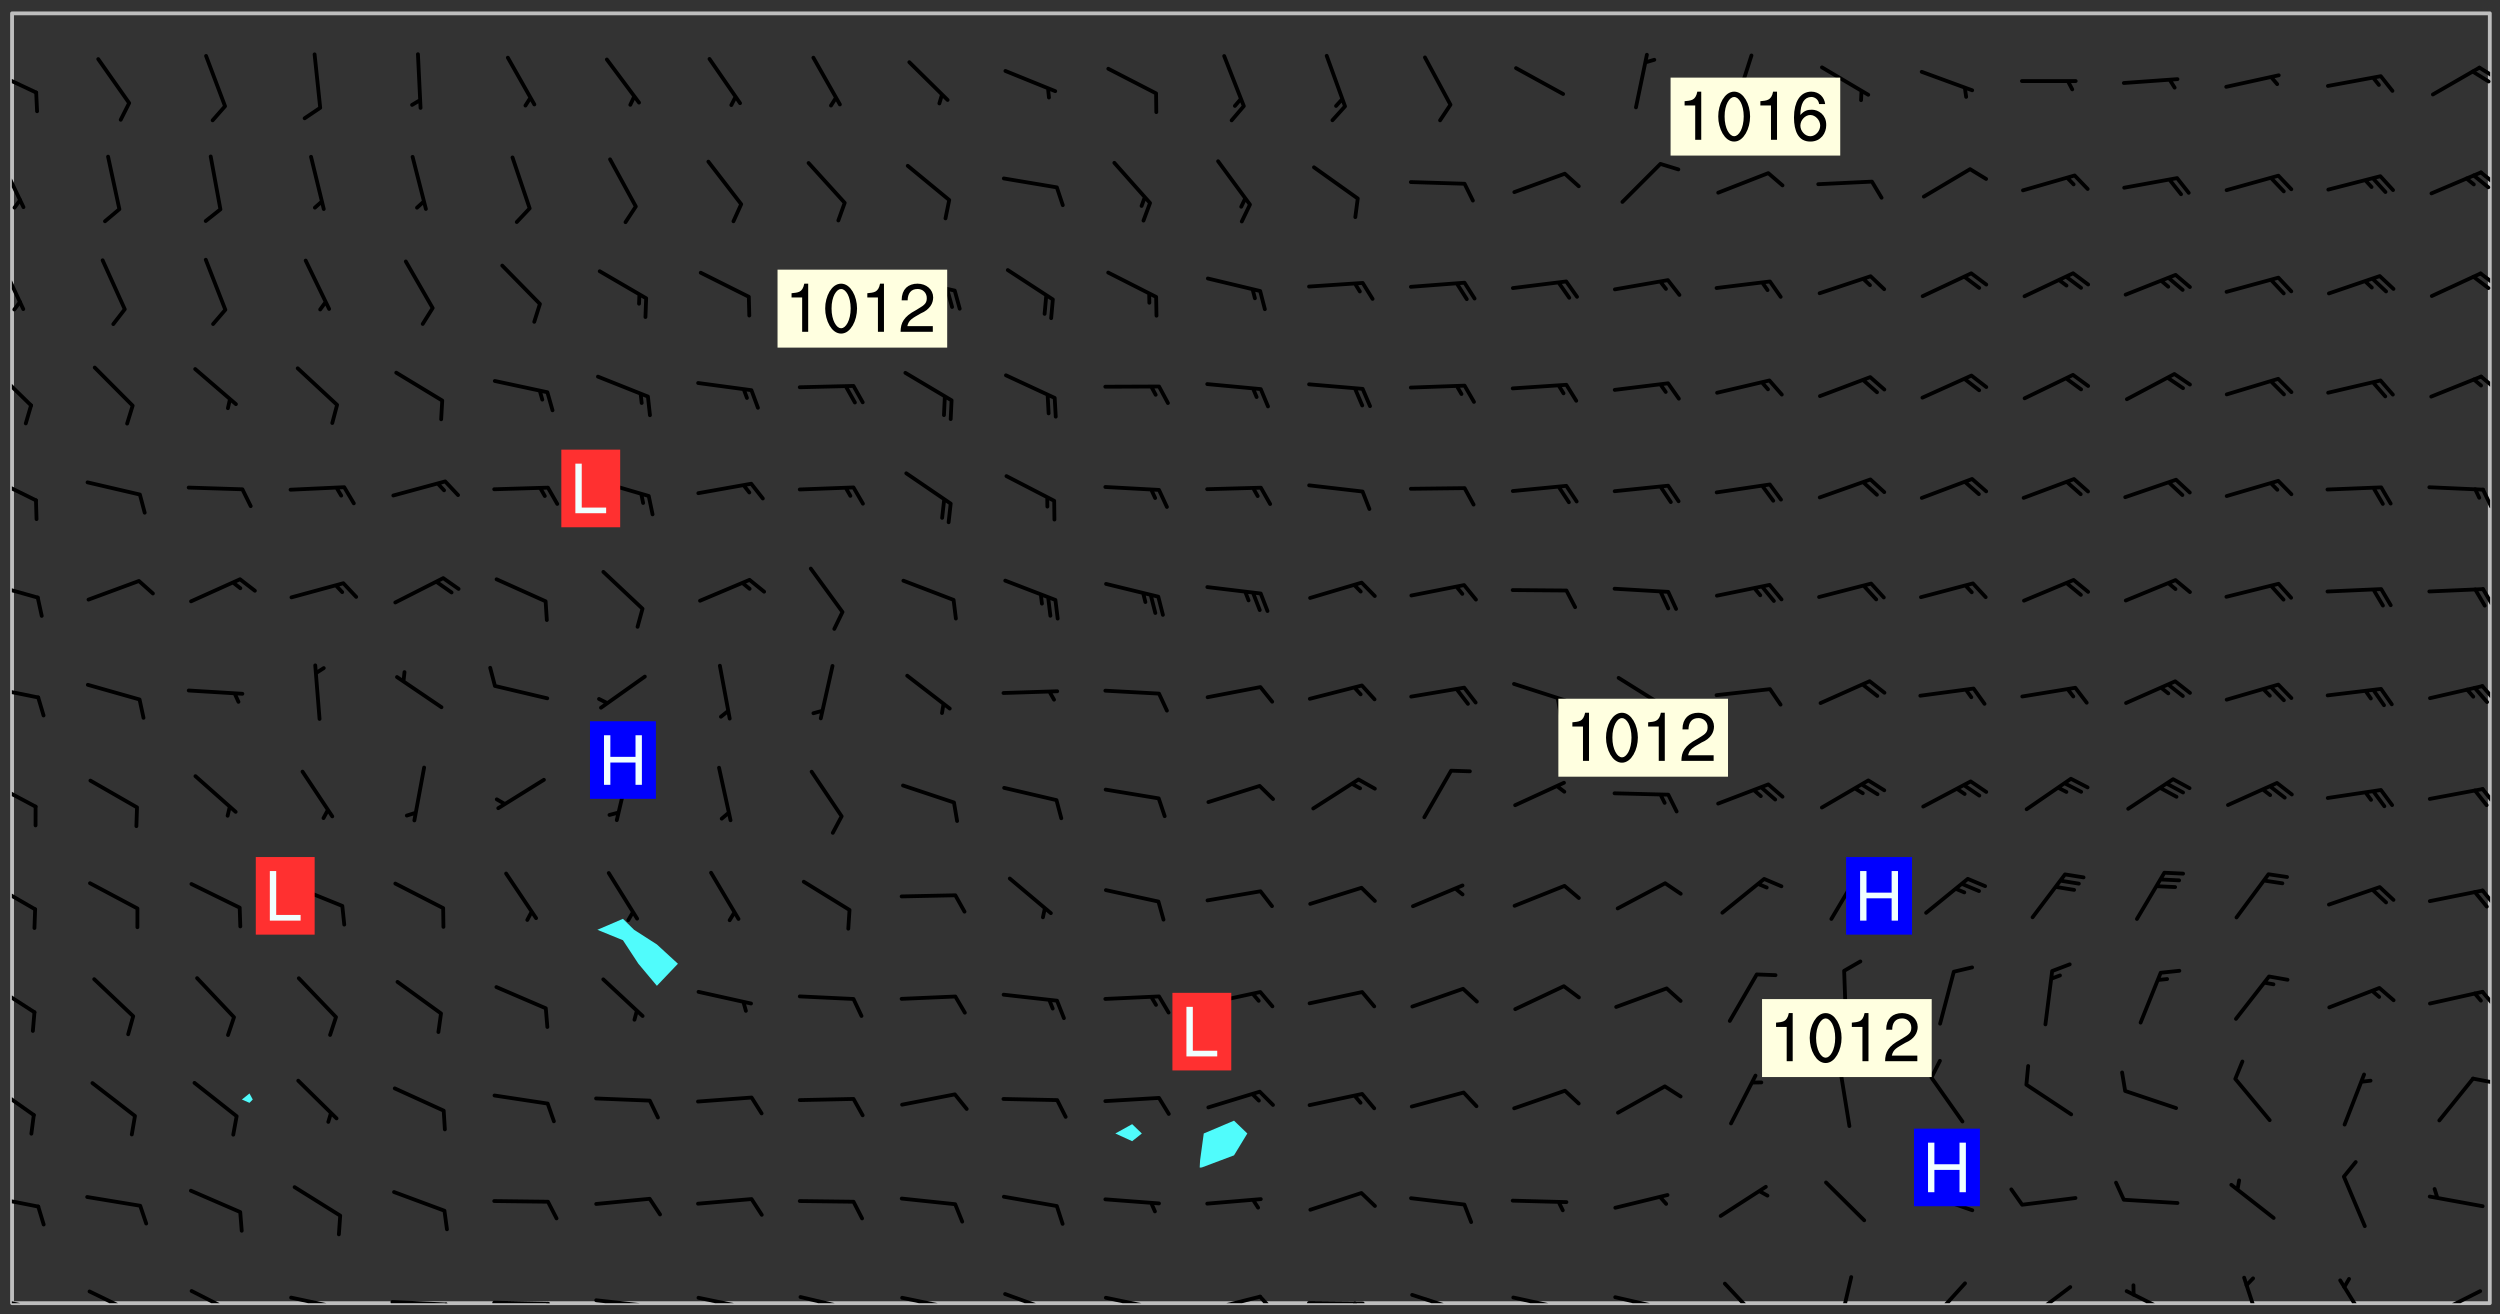 <svg xmlns="http://www.w3.org/2000/svg" role="img" xmlns:xlink="http://www.w3.org/1999/xlink" viewBox="142.45 309.95 326.84 171.84"><rect x="142.45" y="309.95" width="326.84" height="171.84" fill="#333333" stroke="none"/><defs><clipPath id="clip2"><path d="M 144 311.672 L 145 311.672 L 145 480.328 L 144 480.328 Z M 144 311.672"/></clipPath><clipPath id="clip3"><path d="M 144 311.672 L 468 311.672 L 468 480.328 L 144 480.328 Z M 144 311.672"/></clipPath><clipPath id="clip4"><path d="M 467 311.672 L 468 311.672 L 468 480.328 L 467 480.328 Z M 467 311.672"/></clipPath><clipPath id="clip5"><path d="M 144 479 L 148 479 L 148 480.328 L 144 480.328 Z M 144 479"/></clipPath><clipPath id="clip6"><path d="M 147 480 L 149 480 L 149 480.328 L 147 480.328 Z M 147 480"/></clipPath><clipPath id="clip7"><path d="M 153 478 L 161 478 L 161 480.328 L 153 480.328 Z M 153 478"/></clipPath><clipPath id="clip8"><path d="M 167 478 L 175 478 L 175 480.328 L 167 480.328 Z M 167 478"/></clipPath><clipPath id="clip9"><path d="M 180 479 L 188 479 L 188 480.328 L 180 480.328 Z M 180 479"/></clipPath><clipPath id="clip10"><path d="M 187 480 L 189 480 L 189 480.328 L 187 480.328 Z M 187 480"/></clipPath><clipPath id="clip11"><path d="M 193 479 L 202 479 L 202 480.328 L 193 480.328 Z M 193 479"/></clipPath><clipPath id="clip12"><path d="M 200 480 L 203 480 L 203 480.328 L 200 480.328 Z M 200 480"/></clipPath><clipPath id="clip13"><path d="M 206 480 L 215 480 L 215 480.328 L 206 480.328 Z M 206 480"/></clipPath><clipPath id="clip14"><path d="M 213 480 L 216 480 L 216 480.328 L 213 480.328 Z M 213 480"/></clipPath><clipPath id="clip15"><path d="M 220 479 L 228 479 L 228 480.328 L 220 480.328 Z M 220 479"/></clipPath><clipPath id="clip16"><path d="M 227 480 L 229 480 L 229 480.328 L 227 480.328 Z M 227 480"/></clipPath><clipPath id="clip17"><path d="M 233 479 L 241 479 L 241 480.328 L 233 480.328 Z M 233 479"/></clipPath><clipPath id="clip18"><path d="M 240 480 L 242 480 L 242 480.328 L 240 480.328 Z M 240 480"/></clipPath><clipPath id="clip19"><path d="M 246 479 L 255 479 L 255 480.328 L 246 480.328 Z M 246 479"/></clipPath><clipPath id="clip20"><path d="M 252 480 L 254 480 L 254 480.328 L 252 480.328 Z M 252 480"/></clipPath><clipPath id="clip21"><path d="M 260 479 L 268 479 L 268 480.328 L 260 480.328 Z M 260 479"/></clipPath><clipPath id="clip22"><path d="M 266 480 L 267 480 L 267 480.328 L 266 480.328 Z M 266 480"/></clipPath><clipPath id="clip23"><path d="M 273 478 L 281 478 L 281 480.328 L 273 480.328 Z M 273 478"/></clipPath><clipPath id="clip24"><path d="M 279 480 L 280 480 L 280 480.328 L 279 480.328 Z M 279 480"/></clipPath><clipPath id="clip25"><path d="M 286 479 L 295 479 L 295 480.328 L 286 480.328 Z M 286 479"/></clipPath><clipPath id="clip26"><path d="M 292 480 L 294 480 L 294 480.328 L 292 480.328 Z M 292 480"/></clipPath><clipPath id="clip27"><path d="M 300 479 L 308 479 L 308 480.328 L 300 480.328 Z M 300 479"/></clipPath><clipPath id="clip28"><path d="M 306 479 L 310 479 L 310 480.328 L 306 480.328 Z M 306 479"/></clipPath><clipPath id="clip29"><path d="M 313 480 L 321 480 L 321 480.328 L 313 480.328 Z M 313 480"/></clipPath><clipPath id="clip30"><path d="M 319 480 L 321 480 L 321 480.328 L 319 480.328 Z M 319 480"/></clipPath><clipPath id="clip31"><path d="M 326 478 L 334 478 L 334 480.328 L 326 480.328 Z M 326 478"/></clipPath><clipPath id="clip32"><path d="M 332 480 L 334 480 L 334 480.328 L 332 480.328 Z M 332 480"/></clipPath><clipPath id="clip33"><path d="M 340 479 L 348 479 L 348 480.328 L 340 480.328 Z M 340 479"/></clipPath><clipPath id="clip34"><path d="M 345 480 L 347 480 L 347 480.328 L 345 480.328 Z M 345 480"/></clipPath><clipPath id="clip35"><path d="M 353 479 L 361 479 L 361 480.328 L 353 480.328 Z M 353 479"/></clipPath><clipPath id="clip36"><path d="M 359 480 L 361 480 L 361 480.328 L 359 480.328 Z M 359 480"/></clipPath><clipPath id="clip37"><path d="M 367 477 L 374 477 L 374 480.328 L 367 480.328 Z M 367 477"/></clipPath><clipPath id="clip38"><path d="M 382 476 L 385 476 L 385 480.328 L 382 480.328 Z M 382 476"/></clipPath><clipPath id="clip39"><path d="M 394 477 L 400 477 L 400 480.328 L 394 480.328 Z M 394 477"/></clipPath><clipPath id="clip40"><path d="M 407 477 L 414 477 L 414 480.328 L 407 480.328 Z M 407 477"/></clipPath><clipPath id="clip41"><path d="M 420 478 L 428 478 L 428 480.328 L 420 480.328 Z M 420 478"/></clipPath><clipPath id="clip42"><path d="M 435 476 L 439 476 L 439 480.328 L 435 480.328 Z M 435 476"/></clipPath><clipPath id="clip43"><path d="M 448 477 L 453 477 L 453 480.328 L 448 480.328 Z M 448 477"/></clipPath><clipPath id="clip44"><path d="M 460 478 L 467 478 L 467 480.328 L 460 480.328 Z M 460 478"/></clipPath><clipPath id="clip45"><path d="M 460 480 L 462 480 L 462 480.328 L 460 480.328 Z M 460 480"/></clipPath><clipPath id="clip46"><path d="M 144 466 L 148 466 L 148 468 L 144 468 Z M 144 466"/></clipPath><clipPath id="clip47"><path d="M 144 451 L 148 451 L 148 456 L 144 456 Z M 144 451"/></clipPath><clipPath id="clip48"><path d="M 465 450 L 468 450 L 468 452 L 465 452 Z M 465 450"/></clipPath><clipPath id="clip49"><path d="M 144 438 L 148 438 L 148 443 L 144 443 Z M 144 438"/></clipPath><clipPath id="clip50"><path d="M 466 439 L 468 439 L 468 442 L 466 442 Z M 466 439"/></clipPath><clipPath id="clip51"><path d="M 144 425 L 148 425 L 148 430 L 144 430 Z M 144 425"/></clipPath><clipPath id="clip52"><path d="M 466 426 L 468 426 L 468 429 L 466 429 Z M 466 426"/></clipPath><clipPath id="clip53"><path d="M 144 411 L 148 411 L 148 416 L 144 416 Z M 144 411"/></clipPath><clipPath id="clip54"><path d="M 466 412 L 468 412 L 468 416 L 466 416 Z M 466 412"/></clipPath><clipPath id="clip55"><path d="M 144 399 L 148 399 L 148 402 L 144 402 Z M 144 399"/></clipPath><clipPath id="clip56"><path d="M 466 399 L 468 399 L 468 402 L 466 402 Z M 466 399"/></clipPath><clipPath id="clip57"><path d="M 144 385 L 148 385 L 148 389 L 144 389 Z M 144 385"/></clipPath><clipPath id="clip58"><path d="M 466 386 L 468 386 L 468 390 L 466 390 Z M 466 386"/></clipPath><clipPath id="clip59"><path d="M 144 372 L 148 372 L 148 376 L 144 376 Z M 144 372"/></clipPath><clipPath id="clip60"><path d="M 466 373 L 468 373 L 468 377 L 466 377 Z M 466 373"/></clipPath><clipPath id="clip61"><path d="M 144 357 L 147 357 L 147 364 L 144 364 Z M 144 357"/></clipPath><clipPath id="clip62"><path d="M 466 358 L 468 358 L 468 362 L 466 362 Z M 466 358"/></clipPath><clipPath id="clip63"><path d="M 144 343 L 146 343 L 146 351 L 144 351 Z M 144 343"/></clipPath><clipPath id="clip64"><path d="M 466 345 L 468 345 L 468 348 L 466 348 Z M 466 345"/></clipPath><clipPath id="clip65"><path d="M 465 345 L 468 345 L 468 348 L 465 348 Z M 465 345"/></clipPath><clipPath id="clip66"><path d="M 144 330 L 146 330 L 146 338 L 144 338 Z M 144 330"/></clipPath><clipPath id="clip67"><path d="M 466 332 L 468 332 L 468 335 L 466 335 Z M 466 332"/></clipPath><clipPath id="clip68"><path d="M 465 332 L 468 332 L 468 335 L 465 335 Z M 465 332"/></clipPath><clipPath id="clip69"><path d="M 144 318 L 148 318 L 148 323 L 144 323 Z M 144 318"/></clipPath><clipPath id="clip70"><path d="M 466 318 L 468 318 L 468 321 L 466 321 Z M 466 318"/></clipPath><clipPath id="clip71"><path d="M 465 319 L 468 319 L 468 321 L 465 321 Z M 465 319"/></clipPath><g id="surface370" clip-path="url(#clip1)"><path fill="#fff" fill-opacity="0" fill-rule="evenodd" d="M 0 0 L 1000 0 L 1000 1000 L 0 1000 Z M 0 0"/><path fill="#d3d3d3" fill-opacity="0" fill-rule="evenodd" d="M162.152 355.867L161.918 356.16 161.977 356.395 162.094 356.566 162.27 356.801 162.562 357.148 162.676 357.207 162.793 357.035 162.852 356.801 163.027 356.625 163.492 356.449 164.191 356.449 164.426 356.742 164.715 357.559 164.773 357.734 164.949 357.965 165.301 358.199 166 358.898 166.172 359.074 166.406 359.422 166.641 359.832 166.93 360.414 167.34 360.879 167.57 361.113 167.805 361.289 167.922 361.52 168.098 361.812 168.27 362.977 168.27 363.211 168.328 363.5 168.387 363.617 168.504 363.734 168.852 364.145 168.969 364.316 169.145 364.492 169.32 364.727 169.438 364.898 169.609 365.25 169.668 365.484 169.902 365.891 170.137 365.832 169.961 366.008 169.902 366.938 169.32 366.938 169.086 366.824 168.738 366.938 168.621 367.055 168.562 367.348 168.504 367.523 168.387 367.695 167.922 367.988 167.863 368.223 167.805 368.336 167.805 368.98 167.863 369.152 167.863 369.562 167.922 369.621 167.922 370.027 167.98 370.434 168.098 370.609 168.156 370.668 168.387 371.309 168.328 371.602 168.328 372.301 168.27 372.883 168.27 373.117 168.211 373.348 168.156 373.699 168.156 375.621 168.211 375.738 168.637 375.738 168.27 375.855 168.246 376.207 169.137 377.375 170.879 377.914 172.219 378.273 172.219 378.812 172.309 379.621 172.844 380.336 174.363 380.605 175.254 380.52 175.344 381.684 175.879 381.863 177.039 381.684 179.094 380.699 180.254 380.336 182.133 380.16 183.828 379.98 183.648 380.699 182.133 380.785 180.883 380.875 180.078 381.145 179.004 381.953 179.273 382.672 179.809 383.57 179.629 384.195 179.363 385.004 179.629 386.082 180.254 386.98 181.059 387.16 182.309 386.98 182.043 387.703 182.141 388.207 182.195 388.5 182.195 388.672 182.254 388.965 182.254 389.371 182.43 389.488 182.781 389.605 183.188 389.605 183.48 389.43 183.594 389.312 183.652 389.195 183.77 388.965 183.828 388.789 184.18 388.324 184.41 388.148 184.586 388.09 184.762 388.148 184.82 388.324 184.938 389.312 184.992 389.781 185.051 389.953 185.168 390.188 185.344 390.246 186.16 390.305 186.449 390.305 186.566 390.539 186.625 390.945 186.684 391.297 186.684 392.402 186.801 392.695 186.918 393.043 187.207 393.742 187.383 394.094 187.965 394.848 188.316 395.023 188.488 395.082 188.957 395.316 189.598 395.781 189.945 396.016 190.238 396.191 190.531 396.246 190.762 396.309 191.578 396.656 191.871 396.832 191.984 397.004 192.336 397.355 192.453 397.531 192.977 398.172 192.977 398.461 193.035 398.812 193.035 399.16 193.094 399.512 193.152 399.801 193.27 399.859 193.441 399.918 193.617 399.918 194.199 400.152 194.375 400.27 194.551 400.559 194.727 400.793 194.84 401.027 195.133 401.258 195.25 401.375 195.25 401.785 195.309 401.84 195.598 402.074 195.832 402.191 195.891 402.309 196.008 402.48 196.066 402.598 196.297 402.832 196.355 403.008 196.59 403.066 196.707 403.125 196.59 403.238 196.531 403.355 196.531 403.473 196.414 403.766 196.297 404.055 196.297 404.637 196.473 404.754 196.59 404.812 196.648 404.93 196.766 405.047 196.879 405.105 197.055 405.453 197.113 405.805 197.172 406.211 197.172 406.387 197.113 406.562 196.996 407.262 196.996 407.434 197.113 407.609 197.406 407.902 197.812 407.902 197.988 408.02 198.105 408.191 198.223 408.484 198.223 408.719 197.695 408.719 197.465 408.484 197.23 408.484 197.055 408.543 196.996 409.242 197.055 409.59 197.172 409.766 197.348 410.176 197.465 410.406 197.754 410.875 197.93 410.93 198.453 410.93 198.688 410.988 199.445 411.629 199.504 411.922 199.504 412.156 199.562 412.215 199.793 412.562 199.793 412.914 199.676 413.086 199.676 413.379 199.969 413.668 200.262 413.844 200.434 413.902 200.727 414.078 201.02 414.195 201.602 414.602 201.891 414.836 202.184 415.012 202.402 415.172 202.418 415.184 202.648 415.359 203.289 415.883 203.465 416.117 203.582 416.293 203.758 416.469 203.871 416.641 203.871 417.281 203.988 417.457 204.457 417.574 205.039 417.691 205.273 417.75 205.504 417.863 205.797 417.98 205.91 418.039 206.496 418.391 206.785 418.562 206.961 418.625 207.137 418.68 207.312 418.738 208.012 419.09 208.301 419.266 208.535 419.32 208.824 419.496 209.059 419.613 209.699 420.02 209.992 420.137 210.164 420.195 210.398 420.254 210.809 420.312 211.039 420.371 211.273 420.488 211.332 420.66 210.922 420.836 211.391 420.895 211.449 421.188 211.562 421.422 211.738 421.477 211.973 421.535 212.148 421.594 212.555 421.711 213.195 421.945 213.312 422.117 213.371 422.352 213.371 422.527 213.312 422.645 213.254 423.051 213.488 423.285 213.605 423.344 213.953 423.461 214.594 423.691 214.77 423.809 215.059 423.926 215.234 424.102 215.469 424.566 216.051 425.672 216.227 425.848 216.574 426.023 216.75 426.141 217.102 426.258 218.148 426.781 218.383 426.84 218.848 426.953 219.141 427.012 219.605 427.188 220.363 427.77 220.598 428.004 220.945 428.469 221.121 428.645 221.41 428.879 222.227 429.578 222.52 429.754 222.809 430.043 223.102 430.219 223.395 430.508 224.09 431.148 224.266 431.324 224.559 431.559 224.848 431.793 225.316 432.082 225.957 432.664 226.305 432.898 226.539 433.191 226.887 433.539 227.238 434.004 228.172 434.996 228.52 435.402 228.637 435.578 228.871 435.637 228.984 435.754 229.629 435.93 229.859 436.043 230.094 436.102 230.387 436.277 230.617 436.395 231.551 437.094 231.957 437.5 232.191 437.676 232.598 437.852 232.832 437.969 233.648 438.316 233.996 438.551 234.23 438.668 234.523 438.957 234.754 439.074 235.512 439.426 235.863 439.598 236.094 439.656 236.387 439.773 236.621 439.832 237.492 440.008 238.309 440.008 238.777 440.238 238.949 440.297 239.824 440.996 240.289 441.113 240.582 441.172 240.758 441.23 240.988 441.289 241.457 441.348 241.805 441.406 242.156 441.465 242.562 441.523 242.855 441.523 243.027 441.582 243.027 441.812 243.203 441.988 243.496 441.988 243.844 442.047 244.195 442.105 244.895 442.223 245.535 442.223 246 441.988 246.293 441.812 246.465 441.695 246.875 441.523 247.164 441.348 248.098 440.883 248.566 440.59 249.09 440.297 249.555 440.125 250.02 439.949 251.07 439.484 251.359 439.367 251.77 439.25 252.059 439.133 252.586 438.957 254.102 438.258 254.684 437.91 254.973 437.852 255.266 437.793 255.613 437.676 256.488 437.445 256.84 437.328 256.953 437.328 257.188 437.27 258.062 437.035 258.297 436.977 259.109 436.977 259.461 436.918 260.277 436.801 260.449 436.742 260.801 436.688 261.094 436.629 261.324 436.57 262.141 436.395 262.316 436.336 262.664 436.336 262.898 436.277 263.363 436.16 264.121 435.988 264.355 435.93 264.703 435.93 265.113 435.812 265.402 435.754 266.688 435.695 266.977 435.695 267.387 435.637 267.617 435.578 267.793 435.578 268.668 435.461 269.074 435.461 269.484 435.344 269.832 435.344 270.184 435.23 271.055 435.172 272.805 435.172 273.852 435.461 274.262 435.578 274.551 435.695 274.902 435.812 275.191 435.93 276.242 436.102 276.531 436.16 276.824 436.16 277.117 436.219 277.289 436.277 277.699 436.336 277.871 436.395 277.988 436.453 278.105 436.453 278.223 436.512 278.574 436.57 278.688 436.57 279.098 436.637 281.02 437.031 282.945 437.426 284.465 437.875 286.16 438.594 288.305 439.398 289.91 438.68 291.34 437.875 292.5 436.797 293.75 436.348 296.785 435.629 298.66 435.27 300.805 433.922 303.039 432.668 305.539 431.41 307.234 430.961 309.02 430.781 310.18 430.512 310.805 431.051 312.145 430.781 312.859 429.793 313.844 428.449 314.289 428.27 315.094 427.91 316.969 427.371 318.754 426.922 320.004 426.652 321.164 426.562 322.863 426.473 324.824 426.203 326.074 426.113 326.613 426.113 327.238 426.023 328.129 426.023 330.273 425.844 332.684 425.664 335.273 425.574 336.969 425.754 338.578 425.844 340.008 426.203 341.168 426.922 343.043 427.91 344.203 429.438 344.469 430.152 345.098 430.242 345.453 431.141 345.988 431.68 346.523 433.207 347.598 433.566 348.133 433.566 347.328 434.102 347.418 435.809 348.133 438.504 349.023 439.309 349.918 440.297 350.633 441.555 352.418 442.094 353.938 441.914 354.293 443.258 355.902 442.453 356.883 441.914 357.152 442.184 357.469 441.969 357.688 441.824 358.488 442.273 358.938 441.914 359.293 441.914 359.828 441.645 360.367 440.926 360.902 440.656 361.527 439.668 362.688 440.117 363.527 440.488 364.922 441.105 366.617 440.926 368.223 440.926 370.008 441.016 370.188 439.309 370.723 437.965 371.527 438.234 372.02 439.082 372.422 439.488 372.332 440.027 372.332 440.387 373.047 440.836 373.758 440.566 375.188 440.566 375.547 441.555 375.992 442.812 376.707 444.156 377.957 444.785 379.652 445.414 380.367 445.234 380.547 444.695 381.527 444.605 381.977 444.965 382.062 446.223 381.797 446.852 381.262 447.031 381.262 447.57 381.977 448.555 382.242 449.094 383.227 450.082 384.027 451.16 383.762 451.52 383.672 452.418 383.047 454.75 382.691 456.816 382.602 458.609 382.422 459.328 382.332 459.867 382.332 461.305 381.352 463.188 380.992 464.895 380.457 465.793 379.652 466.961 379.387 467.5 381.441 468.754 381.527 469.113 381.172 469.652 381.082 469.473 381.082 470.281 381.172 471.719 380.727 472.434 379.652 472.527 379.387 473.242 379.922 474.141 380.727 474.859 381.887 475.668 383.227 475.938 383.672 476.297 383.316 476.746 381.527 476.656 380.277 476.207 379.562 475.488 378.938 475.398 378.762 478.988 378.574 480.297 467.934 480.297 467.934 311.703 412.664 311.703 412.664 360.785 413.426 360.91 416.715 361.453 418.738 364.289 418.738 367.043 421.09 367.375 423.438 367.707 427.488 367.707 426.109 371.867 424.086 372.574 422.062 373.277 421.52 373.621 418.926 375.238 418.738 375.355 416.715 373.277 415.984 370.535 413.312 368.457 411.938 364.957 411.871 364.875 409.914 362.203 412.664 360.785 412.664 311.703 294.422 311.703 294.422 403.117 294.539 403.148 294.672 403.16 294.746 403.234 294.852 403.281 294.941 403.34 295.027 403.398 295.117 403.457 295.414 403.754 295.473 403.844 295.504 403.961 295.531 404.078 295.547 404.215 295.516 404.332 295.457 404.422 295.398 404.508 295.355 404.613 295.309 404.715 295.281 404.836 295.281 404.98 295.457 405.25 295.605 405.398 295.68 405.484 295.754 405.559 295.797 405.664 295.859 405.754 295.918 405.84 295.961 405.945 296.02 406.035 296.066 406.137 296.109 406.242 296.168 406.328 296.285 406.508 296.359 406.582 296.422 406.668 296.48 406.758 296.523 406.863 296.582 406.953 296.641 407.039 296.703 407.129 296.762 407.219 296.805 407.32 296.922 407.5 296.996 407.574 297.055 407.66 297.129 407.734 297.219 407.793 297.324 407.84 297.473 407.84 297.605 407.824 297.738 407.84 297.84 407.793 297.914 407.719 297.961 407.617 297.945 407.484 297.945 407.336 297.898 407.23 297.871 407.113 297.824 407.012 297.797 406.891 297.754 406.789 297.691 406.699 297.648 406.598 297.605 406.492 297.574 406.375 297.559 406.242 297.547 406.105 297.633 406.047 297.691 405.961 297.812 405.93 297.855 406.035 297.871 406.168 297.871 406.285 297.93 406.387 297.988 406.477 298.078 406.535 298.227 406.684 298.285 406.773 298.328 406.879 298.316 406.98 298.402 407.039 298.508 407.086 298.594 407.145 298.684 407.203 298.758 407.277 298.641 407.305 298.535 407.352 298.449 407.41 298.375 407.484 298.316 407.574 298.254 407.66 298.227 407.781 298.18 407.883 298.137 407.988 298.105 408.105 298.094 408.238 298.078 408.371 298.078 408.52 298.105 408.637 298.152 408.742 298.195 408.844 298.254 408.934 298.328 409.008 298.418 409.066 298.492 409.141 298.582 409.199 298.641 409.289 298.684 409.395 298.73 409.496 298.848 409.527 298.98 409.543 299.129 409.543 299.246 409.512 299.352 409.555 299.395 409.66 299.441 409.762 299.469 409.883 299.5 410 299.527 410.117 299.559 410.238 299.586 410.355 299.691 410.398 299.793 410.445 299.926 410.43 300.074 410.578 300.137 410.664 300.211 410.738 300.281 410.812 300.371 410.875 300.477 410.918 300.578 410.961 300.695 410.992 300.832 411.008 300.949 410.977 301.023 410.902 301.051 410.785 301.039 410.652 301.008 410.531 300.98 410.414 301.023 410.309 301.141 410.309 301.23 410.371 301.348 410.398 301.496 410.398 301.629 410.414 301.777 410.414 301.91 410.43 302.043 410.414 302.191 410.414 302.324 410.398 302.457 410.387 302.594 410.398 302.711 410.371 302.844 410.355 303.035 410.297 302.977 410.473 302.961 410.605 302.934 410.727 302.918 410.859 302.859 410.945 302.727 410.961 302.621 411.008 302.516 411.051 302.398 411.082 302.281 411.109 302.016 411.141 301.867 411.141 301.734 411.156 301.66 411.23 301.719 411.316 301.867 411.465 301.984 411.645 302.059 411.715 302.148 411.777 302.238 411.836 302.324 411.895 302.414 411.953 302.516 411.996 302.621 412.059 302.727 412.102 302.812 412.16 302.918 412.207 303.02 412.25 303.199 412.367 303.258 412.457 303.215 412.559 303.168 412.664 303.184 412.797 303.406 413.02 303.465 413.109 303.508 413.211 303.539 413.332 303.582 413.434 303.598 413.566 303.629 413.684 303.641 413.82 303.672 413.938 303.82 414.086 303.922 414.129 304.027 414.172 304.145 414.203 304.277 414.219 304.414 414.234 304.531 414.234 304.648 414.203 304.738 414.145 304.781 414.039 304.828 413.938 304.871 413.832 304.902 413.715 304.914 413.582 304.914 413.434 304.902 413.301 304.887 413.168 304.855 413.051 304.812 412.945 304.766 412.84 304.723 412.738 304.68 412.633 304.664 412.5 304.68 412.367 304.707 412.25 304.738 412.133 304.766 412.012 304.812 411.91 304.902 411.852 304.988 411.789 305.062 411.715 305.152 411.656 305.375 411.434 305.434 411.348 305.508 411.273 305.625 411.094 305.684 411.008 305.684 410.859 305.609 410.785 305.508 410.738 305.402 410.695 305.301 410.652 305.242 410.562 305.195 410.457 305.168 410.34 305.258 410.281 305.375 410.25 305.477 410.207 305.656 410.09 305.805 409.941 305.816 409.809 305.805 409.703 305.715 409.645 305.582 409.66 305.434 409.66 305.301 409.676 305.168 409.66 305.047 409.629 304.961 409.57 304.887 409.496 304.828 409.406 304.766 409.32 304.648 409.141 304.59 409.055 304.621 408.934 304.707 408.875 304.828 408.844 304.887 408.758 304.887 408.637 304.855 408.52 304.797 408.43 304.738 408.344 304.691 408.238 304.664 408.121 304.648 407.988 304.707 407.898 304.781 407.824 304.871 407.766 304.988 407.586 305.062 407.512 305.121 407.426 305.27 407.277 305.391 407.246 305.523 407.23 305.656 407.246 305.73 407.32 305.773 407.426 305.789 407.559 305.758 407.676 305.641 407.707 305.508 407.719 305.359 407.867 305.316 407.973 305.27 408.074 305.242 408.195 305.211 408.312 305.211 408.461 305.242 408.578 305.285 408.684 305.344 408.773 305.418 408.844 305.492 408.918 305.609 408.949 305.73 408.977 305.848 408.949 305.98 408.934 306.098 408.934 306.188 408.992 306.262 409.066 306.309 409.172 306.367 409.258 306.469 409.305 306.602 409.32 306.707 409.363 306.793 409.422 306.781 409.527 306.707 409.602 306.527 409.719 306.469 409.809 306.379 409.867 306.309 409.941 306.234 410.016 306.172 410.105 306.145 410.223 306.129 410.355 306.145 410.488 306.129 410.621 306.129 410.77 306.145 410.902 306.172 411.02 306.203 411.141 306.277 411.215 306.367 411.273 306.453 411.332 306.543 411.391 306.66 411.422 306.66 411.508 306.559 411.555 306.469 411.613 306.203 411.645 306.086 411.672 305.938 411.672 305.832 411.715 305.73 411.762 305.672 411.852 305.609 412.086 305.598 412.219 305.566 412.34 305.551 412.473 305.551 412.766 305.539 412.898 305.551 413.035 305.566 413.168 305.699 413.184 305.832 413.195 305.953 413.227 306.039 413.285 306.113 413.359 306.16 413.465 306.203 413.566 306.219 413.699 306.219 414.145 306.203 414.277 306.203 414.723 306.234 414.988 306.262 415.105 306.277 415.238 306.309 415.355 306.395 415.566 306.426 415.832 306.426 415.98 306.395 416.098 306.367 416.215 306.336 416.336 306.309 416.453 306.277 416.57 306.246 416.691 306.234 416.824 306.219 416.957 306.309 417.016 306.426 416.984 306.527 417 306.574 417.105 306.543 417.371 306.543 417.812 306.5 417.918 306.453 418.023 306.41 418.125 306.367 418.23 306.309 418.316 306.277 418.438 306.234 418.555 306.203 418.672 306.188 418.805 306.203 418.938 306.262 419.027 306.367 419.074 306.453 419.133 306.512 419.219 306.5 419.355 306.469 419.473 306.426 419.574 306.426 420.02 306.41 420.152 306.41 420.301 306.379 420.418 306.336 420.523 306.309 420.641 306.262 420.746 306.219 420.848 306.188 420.969 306.16 421.086 306.129 421.219 306.098 421.336 306.07 421.453 306.027 421.559 305.996 421.676 305.965 421.797 305.953 421.93 305.938 422.062 305.938 422.359 305.965 422.477 305.965 422.625 306.012 423.023 306.039 423.141 306.098 423.23 306.219 423.262 306.367 423.262 306.5 423.246 306.559 423.336 306.559 423.453 306.5 423.543 306.41 423.602 306.309 423.645 306.203 423.691 306.113 423.75 306.027 423.809 305.891 423.824 305.773 423.793 305.641 423.777 305.539 423.824 305.477 423.91 305.465 424.047 305.449 424.18 305.418 424.297 305.391 424.414 305.375 424.547 305.344 424.668 305.344 424.965 305.359 425.098 305.391 425.215 305.391 425.363 305.402 425.496 305.402 425.645 305.375 425.762 305.328 425.863 305.301 425.984 305.27 426.102 305.211 426.191 305.137 426.266 305.035 426.309 304.93 426.355 304.812 426.383 304.691 426.414 304.59 426.367 304.648 426.281 304.754 426.234 304.781 426.117 304.812 426 304.84 425.879 304.871 425.762 304.871 425.613 304.887 425.48 304.855 425.363 304.812 425.258 304.707 425.273 304.633 425.348 304.531 425.391 304.441 425.453 304.367 425.527 304.324 425.629 304.309 425.762 304.277 425.879 304.25 426 304.219 426.117 304.191 426.234 304.16 426.355 304.133 426.473 304.102 426.59 304.059 426.695 303.969 426.754 303.879 426.754 303.762 426.723 303.73 426.637 303.746 426.5 303.715 426.383 303.715 426.234 303.703 426.102 303.703 425.953 303.641 425.719 303.613 425.598 303.57 425.496 303.523 425.391 303.465 425.305 303.406 425.215 303.363 425.109 303.301 425.023 303.152 424.875 303.082 424.801 302.977 424.754 302.871 424.711 302.77 424.668 302.473 424.371 302.383 424.297 302.297 424.238 302.191 424.195 302.102 424.133 302.016 424.074 301.91 424.031 301.82 423.973 301.734 423.91 301.66 423.84 301.555 423.793 301.469 423.734 301.363 423.691 301.273 423.629 301.172 423.586 301.066 423.543 300.98 423.484 300.875 423.438 300.77 423.395 300.668 423.348 300.578 423.289 300.477 423.246 300.371 423.203 300.281 423.141 300.164 423.113 300.031 423.098 299.898 423.113 299.75 423.113 299.617 423.129 299.5 423.098 299.41 423.039 299.336 422.965 299.246 422.906 299.145 422.859 298.996 422.859 298.875 422.832 298.773 422.789 298.699 422.715 298.582 422.535 298.492 422.477 298.391 422.434 298.301 422.371 298.195 422.328 298.105 422.27 298.02 422.211 297.914 422.164 297.855 422.078 297.797 421.988 297.754 421.883 297.707 421.781 297.633 421.707 297.547 421.648 297.473 421.574 297.383 421.516 297.16 421.293 297.117 421.188 297.086 420.922 297.191 420.879 297.336 420.879 297.441 420.922 297.516 420.996 297.605 421.055 297.691 421.113 297.797 421.16 297.887 421.219 298.035 421.367 298.105 421.441 298.254 421.59 298.316 421.676 298.391 421.75 298.477 421.809 298.551 421.883 298.641 421.945 298.73 422.004 298.816 422.062 299.086 422.238 299.188 422.285 299.293 422.328 299.395 422.371 299.441 422.297 299.5 422.211 299.574 422.137 299.645 422.062 299.75 422.105 299.824 422.18 299.883 422.27 299.926 422.371 299.973 422.477 300.016 422.582 300.137 422.609 300.254 422.582 300.328 422.492 300.371 422.387 300.43 422.297 300.504 422.223 300.609 422.18 300.727 422.152 300.859 422.164 300.949 422.223 301.098 422.371 301.156 422.461 301.199 422.566 301.246 422.668 301.289 422.773 301.332 422.875 301.438 422.922 301.543 422.965 301.676 422.98 301.762 422.922 301.82 422.832 301.895 422.758 302 422.715 302.117 422.742 302.223 422.789 302.324 422.832 302.43 422.875 302.531 422.922 302.711 423.039 302.711 423.156 302.695 423.289 302.711 423.422 302.727 423.559 302.785 423.645 302.887 423.691 303.008 423.719 303.125 423.75 303.273 423.75 303.391 423.719 303.449 423.629 303.629 423.512 303.688 423.422 303.762 423.348 303.82 423.262 303.938 423.082 304.117 422.965 304.234 422.996 304.324 423.055 304.367 423.129 304.352 423.262 304.352 423.379 304.441 423.438 304.59 423.438 304.723 423.422 304.855 423.41 305.121 423.379 305.227 423.336 305.344 423.305 305.465 423.277 305.539 423.203 305.609 423.129 305.672 423.039 305.656 422.934 305.609 422.832 305.508 422.789 305.402 422.773 305.285 422.801 305.02 422.832 304.871 422.832 304.797 422.758 304.707 422.699 304.59 422.668 304.473 422.641 304.34 422.625 304.191 422.625 304.059 422.641 303.762 422.641 303.656 422.594 303.508 422.445 303.465 422.344 303.406 422.254 303.629 422.031 303.715 421.973 303.82 421.93 303.938 421.898 304.07 421.883 304.203 421.898 304.34 421.914 304.441 421.957 304.574 421.945 304.664 421.883 304.766 421.84 304.828 421.75 304.781 421.648 304.691 421.59 304.574 421.559 304.473 421.516 304.414 421.426 304.352 421.336 304.352 421.219 304.367 421.086 304.473 421.039 304.547 420.969 304.547 420.848 304.457 420.789 304.426 420.672 304.516 420.613 304.59 420.539 304.633 420.434 304.691 420.344 304.738 420.242 304.754 420.109 304.754 419.961 304.707 419.855 304.664 419.754 304.574 419.695 304.441 419.68 304.34 419.637 304.203 419.621 304.086 419.59 303.641 419.59 303.508 419.574 303.375 419.562 303.242 419.547 303.125 419.516 302.977 419.516 302.844 419.5 302.711 419.488 302.445 419.457 302.324 419.414 302.238 419.355 302.164 419.281 302.164 419.133 302.176 419 302.281 418.953 302.383 418.91 302.516 418.895 302.668 418.895 302.801 418.879 303.094 418.879 303.215 418.91 303.316 418.953 303.406 419.012 303.641 419.074 303.762 419.027 303.852 418.969 303.953 418.926 304.086 418.91 304.191 418.953 304.293 419 304.426 419.012 304.547 418.984 304.691 418.984 304.812 418.953 304.93 418.926 305.035 418.879 305.109 418.805 305.195 418.746 305.344 418.598 305.402 418.512 305.449 418.406 305.477 418.289 305.492 418.184 305.391 418.141 305.301 418.082 305.184 418.051 305.078 418.008 304.988 417.945 304.914 417.859 304.84 417.785 304.738 417.742 304.633 417.695 304.531 417.652 304.473 417.562 304.426 417.461 304.34 417.25 304.277 417.164 304.219 417.074 304.145 417 304.059 416.941 303.789 416.941 303.672 416.973 303.582 417.031 303.48 417.074 303.348 417.09 303.242 417.074 303.215 416.957 303.152 416.867 303.035 416.836 302.934 416.793 302.785 416.645 302.754 416.527 302.738 416.422 302.812 416.348 302.992 416.23 303.109 416.203 303.227 416.172 303.363 416.188 303.465 416.23 303.57 416.273 303.672 416.32 303.777 416.363 303.895 416.395 304.027 416.41 304.145 416.438 304.277 416.453 304.383 416.438 304.473 416.379 304.398 416.305 304.293 416.262 304.219 416.188 304.145 416.098 303.996 415.949 303.91 415.891 303.82 415.832 303.746 415.758 303.656 415.699 303.555 415.652 303.434 415.625 303.332 415.578 303.227 415.535 303.109 415.504 303.008 415.461 302.887 415.43 302.738 415.43 302.621 415.461 302.516 415.504 302.43 415.566 302.25 415.684 302.164 415.742 302.074 415.801 301.969 415.848 301.883 415.906 301.777 415.949 301.676 415.992 301.57 416.039 301.496 416.113 301.438 416.203 301.379 416.289 301.332 416.395 301.273 416.48 301.199 416.555 301.066 416.543 300.949 416.512 300.832 416.512 300.758 416.586 300.668 416.645 300.594 416.719 300.504 416.777 300.418 416.836 300.312 416.883 300.211 416.926 300.074 416.941 299.973 416.898 299.824 416.75 299.719 416.703 299.633 416.703 299.527 416.75 299.426 416.793 299.305 416.824 299.188 416.793 299.113 416.719 299.113 416.602 299.145 416.48 299.219 416.41 299.277 416.32 299.352 416.246 299.469 416.215 299.574 416.172 299.867 416.172 300 416.156 300.137 416.141 300.238 416.098 300.328 416.039 300.43 415.992 300.52 415.934 300.652 415.922 300.742 415.98 300.875 415.992 300.965 415.934 301.051 415.875 301.156 415.832 301.246 415.773 301.332 415.711 301.422 415.652 301.57 415.504 301.629 415.418 301.688 415.328 301.793 415.285 301.926 415.27 302.043 415.297 302.164 415.328 302.223 415.27 302.281 415.18 302.312 414.914 302.34 414.797 302.445 414.809 302.578 414.824 302.68 414.781 302.77 414.723 302.828 414.633 302.902 414.559 302.961 414.469 303.008 414.367 303.02 414.234 303.008 414.102 302.961 413.996 302.812 413.848 302.754 413.758 302.695 413.672 302.652 413.566 302.652 413.121 302.668 412.988 302.668 412.84 302.68 412.707 302.621 412.648 302.531 412.707 302.43 412.664 302.25 412.547 302.164 412.488 302.102 412.398 302.043 412.309 301.969 412.234 301.883 412.176 301.762 412.207 301.66 412.219 301.555 412.266 301.469 412.324 301.363 412.367 301.215 412.516 301.125 412.574 301.039 412.633 300.949 412.695 300.844 412.738 300.711 412.754 300.711 412.633 300.816 412.59 300.934 412.559 301.008 412.488 301.051 412.383 301.051 412.234 301.023 412.117 300.875 411.969 300.742 411.953 300.594 411.953 300.477 411.984 300.371 412.027 300.27 412.07 300.18 412.133 300.062 412.16 299.988 412.086 300 411.953 299.957 411.852 299.914 411.746 299.824 411.688 299.707 411.715 299.586 411.746 299.469 411.777 299.367 411.82 299.246 411.852 299.145 411.895 299.039 411.938 298.949 411.996 298.848 412.012 298.848 411.895 298.863 411.762 298.805 411.672 298.73 411.715 298.582 411.863 298.523 411.953 298.449 412.027 298.402 412.133 298.359 412.234 298.285 412.309 298.227 412.398 298.152 412.473 298.094 412.559 298.02 412.633 297.93 412.695 297.855 412.766 297.781 412.84 297.68 412.855 297.547 412.871 297.441 412.828 297.441 412.707 297.59 412.559 297.633 412.457 297.691 412.367 297.738 412.266 297.781 412.16 297.84 412.07 297.871 411.953 297.914 411.852 297.945 411.73 297.973 411.613 298.02 411.508 298.062 411.406 298.105 411.301 298.18 411.23 298.27 411.168 298.359 411.109 298.461 411.066 298.758 411.066 299.023 411.035 299.129 410.992 299.055 410.918 298.938 410.887 298.832 410.844 298.742 410.785 298.641 410.738 298.551 410.68 298.449 410.637 298.344 410.594 298.254 410.531 298.168 410.473 298.062 410.43 297.961 410.387 297.84 410.355 297.723 410.324 297.621 410.281 297.5 410.25 297.398 410.207 297.309 410.148 297.266 410.043 297.25 409.91 297.352 409.867 297.484 409.852 297.621 409.867 297.754 409.852 297.855 409.809 297.914 409.719 297.93 409.613 297.84 409.555 297.766 409.48 297.664 409.438 297.574 409.379 297.426 409.23 297.383 409.125 297.367 408.992 297.367 408.699 297.309 408.609 297.219 408.551 297.145 408.477 297.102 408.371 297.07 408.254 297.012 408.164 296.938 408.09 296.82 408.062 296.746 407.988 296.656 407.93 296.566 407.867 296.48 407.809 296.406 407.734 296.348 407.648 296.301 407.543 296.215 407.484 296.066 407.336 295.871 407.277 295.738 407.293 295.637 407.336 295.562 407.41 295.516 407.512 295.473 407.617 295.414 407.707 295.355 407.793 295.059 408.09 294.969 408.148 294.883 408.148 294.82 408.062 294.777 407.957 294.809 407.84 294.867 407.75 294.895 407.633 294.883 407.5 294.793 407.438 294.688 407.484 294.57 407.512 294.453 407.543 294.184 407.719 294.082 407.766 293.965 407.793 293.859 407.84 293.77 407.898 293.668 407.941 293.609 407.855 293.562 407.75 293.578 407.617 293.625 407.512 293.695 407.438 293.77 407.367 293.828 407.277 293.828 407.129 293.785 407.023 293.547 407.023 293.445 407.07 293.414 407.188 293.387 407.305 293.355 407.426 293.281 407.469 293.148 407.484 293.074 407.438 293.031 407.336 292.988 407.23 292.941 407.129 292.898 407.023 292.777 407.055 292.676 407.098 292.543 407.113 292.426 407.145 292.32 407.188 292.23 407.246 292.129 407.293 292.008 407.32 291.875 407.336 291.773 407.293 291.715 407.203 291.668 407.098 291.625 406.996 291.582 406.891 291.582 406.773 291.641 406.684 291.727 406.625 291.906 406.508 292.008 406.461 292.113 406.418 292.219 406.359 292.32 406.316 292.41 406.254 292.512 406.211 292.617 406.152 292.719 406.105 292.809 406.047 292.914 406.004 293.016 405.961 293.105 405.898 293.207 405.855 293.344 405.84 293.461 405.871 293.562 405.914 293.684 405.945 293.785 405.988 293.891 406.035 293.992 406.078 294.098 406.121 294.199 406.168 294.305 406.211 294.406 406.254 294.512 406.301 294.598 406.359 294.703 406.402 294.82 406.434 294.926 406.477 295.027 406.523 295.117 406.582 295.223 406.625 295.324 406.668 295.43 406.715 295.547 406.742 295.648 406.789 295.77 406.816 295.918 406.816 296.004 406.758 296.02 406.656 296.078 406.566 296.051 406.449 295.977 406.375 295.859 406.195 295.785 406.121 295.695 406.047 295.516 405.93 295.43 405.871 295.324 405.828 295.223 405.781 294.953 405.605 294.895 405.516 294.82 405.441 294.762 405.352 294.719 405.25 294.688 405.133 294.672 404.996 294.672 404.434 294.66 404.301 294.645 404.168 294.613 404.051 294.598 403.918 294.586 403.785 294.555 403.664 294.332 403.441 294.273 403.355 294.258 403.25 294.289 403.133 294.422 403.117 294.422 311.703 172.992 311.703 172.992 313.156 172.934 313.391 172.582 314.441 172.41 314.965 172.293 315.312 172.117 315.723 172 315.895 171.766 316.188 171.535 316.246 171.184 316.246 171.066 316.305 170.836 316.711 170.836 317.004 170.953 317.18 171.184 317.41 171.301 317.645 171.941 318.402 172.234 318.867 172.41 319.102 172.641 319.453 172.875 319.801 173.516 320.617 173.691 321.082 173.863 321.492 173.98 322.188 174.156 322.656 174.273 324.055 174.332 324.52 174.332 325.395 174.449 326.441 174.449 331.223 174.391 331.688 174.039 332.969 173.863 333.492 173.75 333.902 173.398 334.832 172.934 336 172.699 336.582 172.582 336.758 172.41 337.105 172.234 337.512 171.883 338.328 171.824 338.621 171.711 338.914 171.594 339.203 171.535 339.379 171.418 340.254 171.359 340.66 171.301 340.777 171.242 340.953 171.184 341.125 170.953 341.652 170.836 341.824 170.836 342.059 170.719 342.293 170.66 342.465 170.484 343.051 170.484 343.34 170.426 343.516 170.426 343.809 170.367 343.922 170.309 344.449 170.309 344.621 170.254 344.855 170.254 347.477 170.078 348.293 169.961 348.469 169.785 348.703 169.668 348.875 169.555 349.109 168.969 350.043 168.738 350.332 168.445 350.797 168.27 351.031 167.98 351.383 167.629 352.082 167.516 352.312 167.34 352.723 167.164 352.953 166.758 353.48 165.941 354.18 165.648 354.352 165.359 354.586 165.184 354.703 165.008 354.879 164.484 355.285 163.957 355.461 163.785 355.637 163.551 355.691 162.91 355.867 162.152 355.867M174.363 386.891L173.289 387.34 173.648 388.234 174.898 387.52 175.344 386.98 174.363 386.891"/><path fill="#d3d3d3" fill-opacity="0" fill-rule="evenodd" d="M201.508 416.598L200.613 416.598 201.062 417.227 202.043 417.586 202.848 417.496 203.293 416.508 203.117 416.598 202.402 416.242 201.508 416.598M356.129 475.668L356.07 475.145 356.07 474.852 356.184 474.559 356.242 474.328 356.711 473.859 356.824 473.859 356.941 473.746 357.059 473.688 357.234 473.688 357.469 473.629 357.816 473.629 358.051 473.688 358.168 473.746 358.398 473.918 358.457 474.094 358.574 474.676 358.574 474.969 358.457 475.145 358.285 475.434 358.109 475.609 357.582 476.133 357.352 476.367 357.234 476.426 357.059 476.426 356.941 476.367 356.535 476.074 356.359 475.957 356.242 475.898 356.184 475.785 356.129 475.668M362.77 464.711L362.711 464.539 362.711 463.43 362.77 463.258 362.945 463.199 363.117 463.141 363.293 463.141 363.527 463.082 363.645 463.141 363.703 463.84 363.645 464.012 363.527 464.188 363.41 464.246 363.176 464.77 363.062 464.828 362.828 464.828 362.77 464.711M372.383 450.32L372.266 450.145 372.266 449.445 372.559 448.57 372.676 448.398 372.852 448.047 372.965 447.816 373.082 447.523 373.434 446.766 373.551 446.535 373.723 446.301 373.898 446.301 374.016 446.242 374.656 446.242 374.773 446.301 375.008 446.535 375.18 446.648 375.531 446.941 375.648 447.059 375.762 447.234 375.762 447.348 375.879 447.406 375.996 447.523 375.996 448.223 375.938 448.398 375.938 448.629 375.879 448.805 375.531 449.855 375.414 450.086 375.297 450.32 375.18 450.379 374.949 450.613 374.309 450.902 373.434 450.902 373.023 450.785 372.383 450.32"/><path fill="none" stroke="#bebebe" stroke-linecap="round" stroke-linejoin="round" stroke-miterlimit="10" stroke-width=".5" d="M 431.957 354.305 L 108.027 354.305 L 108.027 185.68 L 431.957 185.68 L 431.957 354.305" transform="matrix(1 0 0 -1 36 666)"/><g clip-path="url(#clip2)"><path fill="#fff" fill-opacity="0" fill-rule="evenodd" d="M 144 475.891 L 144 480.328 L 144.004 480.328 L 144 480.328 L 144 311.672 L 144.004 311.672 L 144 311.672 L 144 475.891"/></g><g clip-path="url(#clip3)"><path fill="#fff" fill-opacity="0" fill-rule="evenodd" d="M 144.004 480.328 L 144.004 311.672 L 175.066 311.672 L 175.066 452.902 L 174.074 453.699 L 175.066 454.129 L 175.496 453.699 L 175.066 452.902 L 175.066 311.672 L 223.891 311.672 L 223.891 430.074 L 220.547 431.508 L 223.891 432.871 L 225.91 435.945 L 228.328 438.832 L 231.078 435.945 L 228.328 433.422 L 225.348 431.508 L 223.891 430.074 L 223.891 311.672 L 290.465 311.672 L 290.465 456.918 L 288.262 458.137 L 290.465 459.145 L 291.73 458.137 L 290.465 456.918 L 290.465 311.672 L 303.781 311.672 L 303.781 456.461 L 299.824 458.137 L 299.344 461.656 L 299.293 462.574 L 299.344 462.602 L 299.586 462.574 L 303.781 460.996 L 305.52 458.137 L 303.781 456.461 L 303.781 311.672 L 467.996 311.672 L 467.996 480.328 L 144.004 480.328"/></g><path fill="#50fcfc" fill-rule="evenodd" d="M175.066 454.129L174.074 453.699 175.066 452.902 175.496 453.699 175.066 454.129M223.891 432.871L220.547 431.508 223.891 430.074 225.348 431.508 228.328 433.422 231.078 435.945 228.328 438.832 225.91 435.945 223.891 432.871M290.465 459.145L288.262 458.137 290.465 456.918 291.73 458.137 290.465 459.145M299.344 462.602L299.293 462.574 299.344 461.656 299.824 458.137 303.781 456.461 305.52 458.137 303.781 460.996 299.586 462.574 299.344 462.602"/><g clip-path="url(#clip4)"><path fill="#fff" fill-opacity="0" fill-rule="evenodd" d="M 467.996 480.328 L 468 480.328 L 468 311.672 L 467.996 311.672 L 468 311.672 L 468 480.328 L 467.996 480.328"/></g><g clip-path="url(#clip5)"><path fill="none" stroke="#000" stroke-linecap="round" stroke-linejoin="round" stroke-miterlimit="10" stroke-width=".5" d="M 111.422 184.883 L 104.578 186.461" transform="matrix(1 0 0 -1 36 666)"/></g><g clip-path="url(#clip6)"><path fill="none" stroke="#000" stroke-linecap="round" stroke-linejoin="round" stroke-miterlimit="10" stroke-width=".5" d="M 111.422 184.883 L 112.059 182.512" transform="matrix(1 0 0 -1 36 666)"/></g><g clip-path="url(#clip7)"><path fill="none" stroke="#000" stroke-linecap="round" stroke-linejoin="round" stroke-miterlimit="10" stroke-width=".5" d="M 124.473 184.133 L 118.156 187.211" transform="matrix(1 0 0 -1 36 666)"/></g><g clip-path="url(#clip8)"><path fill="none" stroke="#000" stroke-linecap="round" stroke-linejoin="round" stroke-miterlimit="10" stroke-width=".5" d="M 137.758 184.07 L 131.5 187.27" transform="matrix(1 0 0 -1 36 666)"/></g><g clip-path="url(#clip9)"><path fill="none" stroke="#000" stroke-linecap="round" stroke-linejoin="round" stroke-miterlimit="10" stroke-width=".5" d="M 151.383 184.938 L 144.508 186.406" transform="matrix(1 0 0 -1 36 666)"/></g><g clip-path="url(#clip10)"><path fill="none" stroke="#000" stroke-linecap="round" stroke-linejoin="round" stroke-miterlimit="10" stroke-width=".5" d="M 151.383 184.938 L 152.055 182.578" transform="matrix(1 0 0 -1 36 666)"/></g><g clip-path="url(#clip11)"><path fill="none" stroke="#000" stroke-linecap="round" stroke-linejoin="round" stroke-miterlimit="10" stroke-width=".5" d="M 164.77 185.508 L 157.75 185.836" transform="matrix(1 0 0 -1 36 666)"/></g><g clip-path="url(#clip12)"><path fill="none" stroke="#000" stroke-linecap="round" stroke-linejoin="round" stroke-miterlimit="10" stroke-width=".5" d="M 164.77 185.508 L 165.82 183.289" transform="matrix(1 0 0 -1 36 666)"/></g><g clip-path="url(#clip13)"><path fill="none" stroke="#000" stroke-linecap="round" stroke-linejoin="round" stroke-miterlimit="10" stroke-width=".5" d="M 178.09 185.598 L 171.062 185.746" transform="matrix(1 0 0 -1 36 666)"/></g><g clip-path="url(#clip14)"><path fill="none" stroke="#000" stroke-linecap="round" stroke-linejoin="round" stroke-miterlimit="10" stroke-width=".5" d="M 178.09 185.598 L 179.195 183.406" transform="matrix(1 0 0 -1 36 666)"/></g><g clip-path="url(#clip15)"><path fill="none" stroke="#000" stroke-linecap="round" stroke-linejoin="round" stroke-miterlimit="10" stroke-width=".5" d="M 191.383 185.281 L 184.398 186.059" transform="matrix(1 0 0 -1 36 666)"/></g><g clip-path="url(#clip16)"><path fill="none" stroke="#000" stroke-linecap="round" stroke-linejoin="round" stroke-miterlimit="10" stroke-width=".5" d="M 191.383 185.281 L 192.289 183" transform="matrix(1 0 0 -1 36 666)"/></g><g clip-path="url(#clip17)"><path fill="none" stroke="#000" stroke-linecap="round" stroke-linejoin="round" stroke-miterlimit="10" stroke-width=".5" d="M 204.645 184.957 L 197.766 186.383" transform="matrix(1 0 0 -1 36 666)"/></g><g clip-path="url(#clip18)"><path fill="none" stroke="#000" stroke-linecap="round" stroke-linejoin="round" stroke-miterlimit="10" stroke-width=".5" d="M 204.645 184.957 L 205.336 182.602" transform="matrix(1 0 0 -1 36 666)"/></g><g clip-path="url(#clip19)"><path fill="none" stroke="#000" stroke-linecap="round" stroke-linejoin="round" stroke-miterlimit="10" stroke-width=".5" d="M 217.938 184.859 L 211.102 186.484" transform="matrix(1 0 0 -1 36 666)"/></g><g clip-path="url(#clip20)"><path fill="none" stroke="#000" stroke-linecap="round" stroke-linejoin="round" stroke-miterlimit="10" stroke-width=".5" d="M 216.945 185.094 L 217.254 183.906" transform="matrix(1 0 0 -1 36 666)"/></g><g clip-path="url(#clip21)"><path fill="none" stroke="#000" stroke-linecap="round" stroke-linejoin="round" stroke-miterlimit="10" stroke-width=".5" d="M 231.277 184.961 L 224.395 186.383" transform="matrix(1 0 0 -1 36 666)"/></g><g clip-path="url(#clip22)"><path fill="none" stroke="#000" stroke-linecap="round" stroke-linejoin="round" stroke-miterlimit="10" stroke-width=".5" d="M 230.273 185.168 L 230.621 183.988" transform="matrix(1 0 0 -1 36 666)"/></g><g clip-path="url(#clip23)"><path fill="none" stroke="#000" stroke-linecap="round" stroke-linejoin="round" stroke-miterlimit="10" stroke-width=".5" d="M 244.453 184.469 L 237.852 186.875" transform="matrix(1 0 0 -1 36 666)"/></g><g clip-path="url(#clip24)"><path fill="none" stroke="#000" stroke-linecap="round" stroke-linejoin="round" stroke-miterlimit="10" stroke-width=".5" d="M 243.492 184.816 L 243.66 183.602" transform="matrix(1 0 0 -1 36 666)"/></g><g clip-path="url(#clip25)"><path fill="none" stroke="#000" stroke-linecap="round" stroke-linejoin="round" stroke-miterlimit="10" stroke-width=".5" d="M 257.906 184.957 L 251.027 186.387" transform="matrix(1 0 0 -1 36 666)"/></g><g clip-path="url(#clip26)"><path fill="none" stroke="#000" stroke-linecap="round" stroke-linejoin="round" stroke-miterlimit="10" stroke-width=".5" d="M 256.906 185.164 L 257.25 183.988" transform="matrix(1 0 0 -1 36 666)"/></g><g clip-path="url(#clip27)"><path fill="none" stroke="#000" stroke-linecap="round" stroke-linejoin="round" stroke-miterlimit="10" stroke-width=".5" d="M 271.188 186.531 L 264.375 184.812" transform="matrix(1 0 0 -1 36 666)"/></g><g clip-path="url(#clip28)"><path fill="none" stroke="#000" stroke-linecap="round" stroke-linejoin="round" stroke-miterlimit="10" stroke-width=".5" d="M 271.188 186.531 L 272.836 184.711" transform="matrix(1 0 0 -1 36 666)"/></g><g clip-path="url(#clip29)"><path fill="none" stroke="#000" stroke-linecap="round" stroke-linejoin="round" stroke-miterlimit="10" stroke-width=".5" d="M 284.609 185.637 L 277.582 185.707" transform="matrix(1 0 0 -1 36 666)"/></g><g clip-path="url(#clip30)"><path fill="none" stroke="#000" stroke-linecap="round" stroke-linejoin="round" stroke-miterlimit="10" stroke-width=".5" d="M 283.586 185.648 L 284.152 184.559" transform="matrix(1 0 0 -1 36 666)"/></g><g clip-path="url(#clip31)"><path fill="none" stroke="#000" stroke-linecap="round" stroke-linejoin="round" stroke-miterlimit="10" stroke-width=".5" d="M 297.75 184.578 L 291.07 186.762" transform="matrix(1 0 0 -1 36 666)"/></g><g clip-path="url(#clip32)"><path fill="none" stroke="#000" stroke-linecap="round" stroke-linejoin="round" stroke-miterlimit="10" stroke-width=".5" d="M 296.777 184.898 L 296.988 183.688" transform="matrix(1 0 0 -1 36 666)"/></g><g clip-path="url(#clip33)"><path fill="none" stroke="#000" stroke-linecap="round" stroke-linejoin="round" stroke-miterlimit="10" stroke-width=".5" d="M 311.16 184.922 L 304.293 186.418" transform="matrix(1 0 0 -1 36 666)"/></g><g clip-path="url(#clip34)"><path fill="none" stroke="#000" stroke-linecap="round" stroke-linejoin="round" stroke-miterlimit="10" stroke-width=".5" d="M 310.16 185.141 L 310.492 183.961" transform="matrix(1 0 0 -1 36 666)"/></g><g clip-path="url(#clip35)"><path fill="none" stroke="#000" stroke-linecap="round" stroke-linejoin="round" stroke-miterlimit="10" stroke-width=".5" d="M 324.465 184.887 L 317.617 186.457" transform="matrix(1 0 0 -1 36 666)"/></g><g clip-path="url(#clip36)"><path fill="none" stroke="#000" stroke-linecap="round" stroke-linejoin="round" stroke-miterlimit="10" stroke-width=".5" d="M 323.469 185.113 L 323.789 183.93" transform="matrix(1 0 0 -1 36 666)"/></g><g clip-path="url(#clip37)"><path fill="none" stroke="#000" stroke-linecap="round" stroke-linejoin="round" stroke-miterlimit="10" stroke-width=".5" d="M 336.758 183.105 L 331.953 188.234" transform="matrix(1 0 0 -1 36 666)"/></g><g clip-path="url(#clip38)"><path fill="none" stroke="#000" stroke-linecap="round" stroke-linejoin="round" stroke-miterlimit="10" stroke-width=".5" d="M 346.867 182.25 L 348.473 189.09" transform="matrix(1 0 0 -1 36 666)"/></g><g clip-path="url(#clip39)"><path fill="none" stroke="#000" stroke-linecap="round" stroke-linejoin="round" stroke-miterlimit="10" stroke-width=".5" d="M 358.625 183.07 L 363.348 188.273" transform="matrix(1 0 0 -1 36 666)"/></g><g clip-path="url(#clip40)"><path fill="none" stroke="#000" stroke-linecap="round" stroke-linejoin="round" stroke-miterlimit="10" stroke-width=".5" d="M 371.496 183.559 L 377.109 187.785" transform="matrix(1 0 0 -1 36 666)"/></g><g clip-path="url(#clip41)"><path fill="none" stroke="#000" stroke-linecap="round" stroke-linejoin="round" stroke-miterlimit="10" stroke-width=".5" d="M 384.48 187.254 L 390.754 184.09" transform="matrix(1 0 0 -1 36 666)"/></g><path fill="none" stroke="#000" stroke-linecap="round" stroke-linejoin="round" stroke-miterlimit="10" stroke-width=".5" d="M 385.391 186.793 L 385.367 188.02" transform="matrix(1 0 0 -1 36 666)"/><g clip-path="url(#clip42)"><path fill="none" stroke="#000" stroke-linecap="round" stroke-linejoin="round" stroke-miterlimit="10" stroke-width=".5" d="M 399.84 189.012 L 402.023 182.332" transform="matrix(1 0 0 -1 36 666)"/></g><path fill="none" stroke="#000" stroke-linecap="round" stroke-linejoin="round" stroke-miterlimit="10" stroke-width=".5" d="M 400.156 188.039 L 401.008 188.922" transform="matrix(1 0 0 -1 36 666)"/><g clip-path="url(#clip43)"><path fill="none" stroke="#000" stroke-linecap="round" stroke-linejoin="round" stroke-miterlimit="10" stroke-width=".5" d="M 412.398 188.66 L 416.094 182.684" transform="matrix(1 0 0 -1 36 666)"/></g><path fill="none" stroke="#000" stroke-linecap="round" stroke-linejoin="round" stroke-miterlimit="10" stroke-width=".5" d="M 412.938 187.789 L 413.555 188.848" transform="matrix(1 0 0 -1 36 666)"/><g clip-path="url(#clip44)"><path fill="none" stroke="#000" stroke-linecap="round" stroke-linejoin="round" stroke-miterlimit="10" stroke-width=".5" d="M 424.422 184.094 L 430.699 187.25" transform="matrix(1 0 0 -1 36 666)"/></g><g clip-path="url(#clip45)"><path fill="none" stroke="#000" stroke-linecap="round" stroke-linejoin="round" stroke-miterlimit="10" stroke-width=".5" d="M 425.336 184.551 L 424.336 185.262" transform="matrix(1 0 0 -1 36 666)"/></g><g clip-path="url(#clip46)"><path fill="none" stroke="#000" stroke-linecap="round" stroke-linejoin="round" stroke-miterlimit="10" stroke-width=".5" d="M 111.449 198.309 L 104.551 199.664" transform="matrix(1 0 0 -1 36 666)"/></g><path fill="none" stroke="#000" stroke-linecap="round" stroke-linejoin="round" stroke-miterlimit="10" stroke-width=".5" d="M111.449 198.309L112.16 195.961M124.781 198.414L117.848 199.559M124.781 198.414L125.566 196.09M137.855 197.59L131.406 200.383M137.855 197.59L138.051 195.145M150.926 197.125L144.965 200.848M150.926 197.125L150.754 194.676M164.555 197.766L157.965 200.207M164.555 197.766L164.883 195.336M178.09 198.941L171.062 199.031M178.09 198.941L179.211 196.762M191.387 199.324L184.395 198.648M191.387 199.324L192.742 197.277M204.707 199.289L197.707 198.684M204.707 199.289L206.039 197.23M218.035 198.941L211.008 199.031M218.035 198.941L219.156 196.758M231.328 198.617L224.34 199.355M231.328 198.617L232.246 196.34M244.613 198.379L237.691 199.594M244.613 198.379L245.371 196.047M257.969 198.719L250.961 199.254M256.949 198.797L257.441 197.676M271.281 199.281L264.281 198.691M270.262 199.195L270.93 198.164M284.434 200.082L277.758 197.891M284.434 200.082L286.203 198.387M297.898 198.57L290.922 199.402M297.898 198.57L298.785 196.281M311.238 198.891L304.215 199.082M310.215 198.918L310.762 197.82M324.453 199.82L317.629 198.152M323.461 199.578L324.277 198.66M337.309 200.891L331.402 197.082M336.449 200.336L337.52 199.738M345.176 201.461L350.168 196.512M357.672 200.148L364.301 197.824M358.637 199.809L358.449 201.023M370.816 198.547L377.789 199.426M370.816 198.547L369.402 200.555M384.109 199.199L391.125 198.773M384.109 199.199L383.09 201.434M398.164 201.152L403.699 196.82M398.969 200.52L399.184 201.73M412.879 202.223L415.613 195.75M412.879 202.223L414.426 204.129M424.105 199.617L431.02 198.355M425.109 199.434L424.738 200.605" transform="matrix(1 0 0 -1 36 666)"/><g clip-path="url(#clip47)"><path fill="none" stroke="#000" stroke-linecap="round" stroke-linejoin="round" stroke-miterlimit="10" stroke-width=".5" d="M 110.867 210.27 L 105.133 214.332" transform="matrix(1 0 0 -1 36 666)"/></g><path fill="none" stroke="#000" stroke-linecap="round" stroke-linejoin="round" stroke-miterlimit="10" stroke-width=".5" d="M110.867 210.27L110.551 207.836M124.094 210.152L118.535 214.453M124.094 210.152L123.68 207.734M137.387 210.121L131.875 214.48M137.387 210.121L136.945 207.707M150.449 209.836L145.441 214.766M149.723 210.555L149.371 209.379M164.457 210.848L158.062 213.758M164.457 210.848L164.609 208.398M178.051 211.773L171.102 212.828M178.051 211.773L178.863 209.457M191.402 212.16L184.379 212.441M191.402 212.16L192.465 209.949M204.711 212.562L197.703 212.039M204.711 212.562L206.02 210.488M218.035 212.379L211.008 212.227M218.035 212.379L219.23 210.238M231.285 212.977L224.387 211.629M231.285 212.977L232.832 211.07M244.664 212.227L237.637 212.375M244.664 212.227L245.77 210.035M257.973 212.512L250.957 212.094M257.973 212.512L259.254 210.418M271.141 213.328L264.422 211.273M271.141 213.328L272.875 211.594M270.164 213.027L271.031 212.16M284.531 213.031L277.66 211.57M284.531 213.031L286.109 211.152M283.531 212.82L284.32 211.879M297.801 213.219L291.02 211.383M297.801 213.219L299.48 211.43M311.047 213.453L304.406 211.152M311.047 213.453L312.844 211.781M324.105 214.023L317.977 210.578M324.105 214.023L326.168 212.699M335.957 215.43L332.754 209.176M335.492 214.52L336.719 214.539M347.109 215.77L348.234 208.832M347.109 215.77L349.062 217.254M358.961 215.172L363.012 209.43M358.961 215.172L360.066 217.363M371.371 214.242L377.23 210.363M371.371 214.242L371.605 216.684M384.285 213.422L390.945 211.184M384.285 213.422L383.883 215.84M398.684 215L403.18 209.602M398.684 215L399.613 217.273M415.52 215.574L412.973 209.027M415.148 214.621L416.367 214.766M429.766 215.035L425.355 209.566" transform="matrix(1 0 0 -1 36 666)"/><g clip-path="url(#clip48)"><path fill="none" stroke="#000" stroke-linecap="round" stroke-linejoin="round" stroke-miterlimit="10" stroke-width=".5" d="M 429.766 215.035 L 432.176 214.574" transform="matrix(1 0 0 -1 36 666)"/></g><g clip-path="url(#clip49)"><path fill="none" stroke="#000" stroke-linecap="round" stroke-linejoin="round" stroke-miterlimit="10" stroke-width=".5" d="M 110.953 223.711 L 105.047 227.52" transform="matrix(1 0 0 -1 36 666)"/></g><path fill="none" stroke="#000" stroke-linecap="round" stroke-linejoin="round" stroke-miterlimit="10" stroke-width=".5" d="M110.953 223.711L110.746 221.27M123.863 223.195L118.766 228.035M123.863 223.195L123.207 220.832M137.043 223.062L132.219 228.172M137.043 223.062L136.258 220.734M150.375 223.078L145.516 228.156M150.375 223.078L149.605 220.746M164.105 223.555L158.418 227.68M164.105 223.555L163.766 221.125M177.805 224.23L171.348 227.004M177.805 224.23L178.008 221.785M190.461 223.223L185.32 228.012M189.715 223.918L189.395 222.734M204.637 224.855L197.773 226.379M203.637 225.078L203.965 223.895M218.031 225.449L211.012 225.785M218.031 225.449L219.078 223.227M231.348 225.77L224.324 225.465M231.348 225.77L232.59 223.656M244.641 225.223L237.66 226.008M244.641 225.223L245.543 222.941M243.625 225.336L244.078 224.195M257.977 225.781L250.957 225.453M257.977 225.781L259.227 223.672M256.953 225.734L257.582 224.676M271.215 226.359L264.348 224.871M271.215 226.359L272.801 224.484M270.215 226.145L271.008 225.207M284.531 226.355L277.66 224.879M284.531 226.355L286.113 224.48M297.727 226.777L291.094 224.457M297.727 226.777L299.531 225.109M310.902 227.117L304.547 224.117M310.902 227.117L312.871 225.648M324.34 226.828L317.742 224.406M324.34 226.828L326.168 225.191M336.121 228.656L332.594 222.578M336.121 228.656L338.574 228.562M347.547 229.129L347.797 222.105M347.547 229.129L349.668 230.355M361.883 229.012L360.09 222.219M361.883 229.012L364.273 229.574M374.742 229.102L373.859 222.129M374.742 229.102L377.035 229.973M374.613 228.09L375.762 228.523M388.93 228.875L386.305 222.359M388.93 228.875L391.371 229.133M388.547 227.926L389.77 228.055M403.094 228.387L398.77 222.848M403.094 228.387L405.512 227.961M402.465 227.578L403.672 227.367M417.523 226.887L410.969 224.348M417.523 226.887L419.379 225.281M416.57 226.516L417.496 225.715M430.992 226.383L424.133 224.852" transform="matrix(1 0 0 -1 36 666)"/><g clip-path="url(#clip50)"><path fill="none" stroke="#000" stroke-linecap="round" stroke-linejoin="round" stroke-miterlimit="10" stroke-width=".5" d="M 430.992 226.383 L 432.586 224.52" transform="matrix(1 0 0 -1 36 666)"/></g><path fill="none" stroke="#000" stroke-linecap="round" stroke-linejoin="round" stroke-miterlimit="10" stroke-width=".5" d="M 429.992 226.16 L 430.793 225.227" transform="matrix(1 0 0 -1 36 666)"/><g clip-path="url(#clip51)"><path fill="none" stroke="#000" stroke-linecap="round" stroke-linejoin="round" stroke-miterlimit="10" stroke-width=".5" d="M 111.043 237.172 L 104.957 240.691" transform="matrix(1 0 0 -1 36 666)"/></g><path fill="none" stroke="#000" stroke-linecap="round" stroke-linejoin="round" stroke-miterlimit="10" stroke-width=".5" d="M111.043 237.172L110.953 234.723M124.418 237.281L118.215 240.582M124.418 237.281L124.414 234.828M137.785 237.387L131.477 240.477M137.785 237.387L137.867 234.934M151.203 237.613L144.688 240.25M151.203 237.613L151.457 235.172M164.387 237.328L158.133 240.535M164.387 237.328L164.422 234.875M176.535 236.016L172.617 241.848M175.965 236.863L175.387 235.781M189.746 235.949L186.035 241.914M189.207 236.816L188.59 235.754M203 235.91L199.41 241.953M202.477 236.789L201.84 235.742M217.512 237.086L211.531 240.777M217.512 237.086L217.352 234.637M231.348 239.004L224.324 238.855M231.348 239.004L232.547 236.863M243.836 236.668L238.465 241.195M243.055 237.324L242.797 236.125M257.898 238.184L251.031 239.68M257.898 238.184L258.562 235.82M271.242 239.527L264.316 238.336M271.242 239.527L272.746 237.586M284.449 239.984L277.742 237.879M284.449 239.984L286.195 238.266M297.652 240.289L291.172 237.574M296.707 239.895L297.66 239.117M310.988 240.234L304.461 237.629M310.988 240.234L312.863 238.648M324.145 240.578L317.938 237.285M324.145 240.578L326.18 239.203M337.09 241.141L331.625 236.723M337.09 241.141L339.348 240.18M336.293 240.496L337.422 240.016M349.465 241.953L345.875 235.91M349.465 241.953L351.918 241.836M363.711 241.152L358.262 236.711M363.711 241.152L365.973 240.199M362.918 240.504L365.18 239.555M362.125 239.859L363.254 239.383M376.422 241.734L372.18 236.129M376.422 241.734L378.844 241.344M375.805 240.918L378.227 240.527M375.188 240.102L377.609 239.711M389.41 241.953L385.824 235.91M389.41 241.953L391.859 241.836M388.887 241.074L391.34 240.957M388.367 240.195L390.816 240.078M403.023 241.754L398.84 236.105M403.023 241.754L405.449 241.395M402.414 240.934L404.84 240.57M417.57 240.074L410.926 237.789M417.57 240.074L419.363 238.402M416.602 239.742L418.395 238.07M431.008 239.625L424.117 238.238" transform="matrix(1 0 0 -1 36 666)"/><g clip-path="url(#clip52)"><path fill="none" stroke="#000" stroke-linecap="round" stroke-linejoin="round" stroke-miterlimit="10" stroke-width=".5" d="M 431.008 239.625 L 432.562 237.73" transform="matrix(1 0 0 -1 36 666)"/></g><path fill="none" stroke="#000" stroke-linecap="round" stroke-linejoin="round" stroke-miterlimit="10" stroke-width=".5" d="M 430.004 239.422 L 431.562 237.527" transform="matrix(1 0 0 -1 36 666)"/><g clip-path="url(#clip53)"><path fill="none" stroke="#000" stroke-linecap="round" stroke-linejoin="round" stroke-miterlimit="10" stroke-width=".5" d="M 111.102 250.594 L 104.898 253.898" transform="matrix(1 0 0 -1 36 666)"/></g><path fill="none" stroke="#000" stroke-linecap="round" stroke-linejoin="round" stroke-miterlimit="10" stroke-width=".5" d="M111.102 250.594L111.098 248.141M124.363 250.496L118.27 253.996M124.363 250.496L124.281 248.043M137.258 249.914L132 254.578M136.492 250.594L136.207 249.402M149.891 249.32L146 255.172M149.324 250.172L148.742 249.094M160.621 248.793L161.898 255.703M160.809 249.797L159.637 249.426M171.59 250.391L177.559 254.102M172.461 250.934L171.398 251.547M187.086 248.828L188.695 255.668M187.32 249.82L186.133 249.508M201.957 248.812L200.453 255.68M201.738 249.812L200.805 249.02M216.484 249.332L212.559 255.16M216.484 249.332L215.328 247.168M231.168 251.137L224.504 253.359M231.168 251.137L231.578 248.715M244.57 251.445L237.73 253.047M244.57 251.445L245.199 249.074M257.934 251.672L251 252.82M257.934 251.672L258.715 249.348M271.133 253.301L264.43 251.191M271.133 253.301L272.883 251.582M284.055 254.145L278.137 250.352M284.055 254.145L286.191 252.941M283.191 253.59L284.262 252.988M296.164 255.293L292.66 249.203M296.164 255.293L298.617 255.211M310.918 253.715L304.535 250.781M309.988 253.285L310.965 252.543M324.555 252.156L317.527 252.336M324.555 252.156L325.648 249.961M323.531 252.184L324.078 251.086M337.637 253.5L331.074 250.992M337.637 253.5L339.488 251.891M336.684 253.137L338.531 251.523M335.727 252.77L336.652 251.965M350.707 254.02L344.637 250.477M350.707 254.02L352.793 252.73M349.824 253.504L351.91 252.215M348.941 252.988L349.984 252.344M364.09 253.891L357.883 250.602M364.09 253.891L366.125 252.516M363.188 253.414L365.219 252.035M362.285 252.934L363.301 252.246M377.195 254.238L371.406 250.254M377.195 254.238L379.371 253.109M376.352 253.66L378.531 252.531M375.512 253.078L376.602 252.516M390.551 254.18L384.684 250.312M390.551 254.18L392.703 253.008M389.695 253.617L391.852 252.445M388.844 253.055L390.996 251.883M404.137 253.688L397.727 250.805M404.137 253.688L406.074 252.184M403.203 253.27L405.145 251.766M402.27 252.848L403.242 252.098M417.723 252.77L410.773 251.723M417.723 252.77L419.184 250.797M416.711 252.617L418.172 250.645M415.699 252.465L416.43 251.48M431.016 252.891L424.109 251.602" transform="matrix(1 0 0 -1 36 666)"/><g clip-path="url(#clip54)"><path fill="none" stroke="#000" stroke-linecap="round" stroke-linejoin="round" stroke-miterlimit="10" stroke-width=".5" d="M 431.016 252.891 L 432.547 250.973" transform="matrix(1 0 0 -1 36 666)"/></g><path fill="none" stroke="#000" stroke-linecap="round" stroke-linejoin="round" stroke-miterlimit="10" stroke-width=".5" d="M 430.012 252.703 L 431.539 250.785" transform="matrix(1 0 0 -1 36 666)"/><g clip-path="url(#clip55)"><path fill="none" stroke="#000" stroke-linecap="round" stroke-linejoin="round" stroke-miterlimit="10" stroke-width=".5" d="M 111.445 264.867 L 104.555 266.258" transform="matrix(1 0 0 -1 36 666)"/></g><path fill="none" stroke="#000" stroke-linecap="round" stroke-linejoin="round" stroke-miterlimit="10" stroke-width=".5" d="M111.445 264.867L112.145 262.512M124.695 264.602L117.934 266.52M124.695 264.602L125.211 262.203M138.137 265.348L131.125 265.777M137.117 265.41L137.625 264.293M147.664 269.062L148.227 262.059M147.746 268.043L148.777 268.707M158.352 267.535L164.168 263.59M159.199 266.961L159.332 268.18M171.156 266.371L177.996 264.754M171.156 266.371L170.535 268.746M185.023 263.527L190.754 267.594M185.859 264.121L184.762 264.672M201.848 262.105L200.562 269.016M201.66 263.113L200.703 262.348M213.754 262.133L215.289 268.988M213.977 263.129L212.793 262.805M230.617 263.414L225.055 267.711M229.805 264.039L229.602 262.828M244.664 265.676L237.641 265.449M243.641 265.645L244.25 264.578M257.973 265.371L250.957 265.754M257.973 265.371L259.008 263.145M271.23 266.223L264.328 264.898M271.23 266.223L272.77 264.312M284.5 266.434L277.691 264.691M284.5 266.434L286.152 264.621M283.508 266.18L284.336 265.273M297.875 266.148L290.945 264.977M297.875 266.148L299.371 264.203M296.867 265.977L298.363 264.031M311.07 264.484L304.383 266.637M311.07 264.484L311.504 262.07M310.098 264.797L310.531 262.383M324.02 263.699L318.062 267.426M324.02 263.699L323.848 261.25M323.152 264.238L323.066 263.016M337.848 265.953L330.863 265.168M337.848 265.953L339.234 263.93M350.879 266.992L344.461 264.133M350.879 266.992L352.816 265.484M349.945 266.574L351.879 265.066M364.469 266.031L357.504 265.094M364.469 266.031L365.898 264.035M363.457 265.895L364.172 264.895M377.77 266.133L370.836 264.992M377.77 266.133L379.258 264.18M376.758 265.965L377.504 264.992M390.828 266.98L384.402 264.141M390.828 266.98L392.758 265.465M389.895 266.57L391.824 265.055M388.961 266.156L389.926 265.398M404.305 266.547L397.559 264.578M404.305 266.547L406.016 264.789M403.324 266.258L405.035 264.5M402.34 265.973L403.199 265.094M417.734 265.984L410.758 265.137M417.734 265.984L419.141 263.973M416.719 265.863L418.125 263.852M415.703 265.738L416.406 264.734M430.984 266.348L424.137 264.773" transform="matrix(1 0 0 -1 36 666)"/><g clip-path="url(#clip56)"><path fill="none" stroke="#000" stroke-linecap="round" stroke-linejoin="round" stroke-miterlimit="10" stroke-width=".5" d="M 430.984 266.348 L 432.594 264.496" transform="matrix(1 0 0 -1 36 666)"/></g><path fill="none" stroke="#000" stroke-linecap="round" stroke-linejoin="round" stroke-miterlimit="10" stroke-width=".5" d="M429.988 266.121L431.598 264.266M428.992 265.891L429.797 264.965" transform="matrix(1 0 0 -1 36 666)"/><g clip-path="url(#clip57)"><path fill="none" stroke="#000" stroke-linecap="round" stroke-linejoin="round" stroke-miterlimit="10" stroke-width=".5" d="M 111.383 277.926 L 104.617 279.828" transform="matrix(1 0 0 -1 36 666)"/></g><path fill="none" stroke="#000" stroke-linecap="round" stroke-linejoin="round" stroke-miterlimit="10" stroke-width=".5" d="M111.383 277.926L111.906 275.531M124.613 280.094L118.02 277.66M124.613 280.094L126.441 278.461M137.832 280.32L131.426 277.434M137.832 280.32L139.773 278.82M136.902 279.902L137.871 279.148M151.336 279.801L144.555 277.953M151.336 279.801L153.016 278.016M150.348 279.531L151.188 278.637M164.395 280.469L158.129 277.285M164.395 280.469L166.402 279.059M163.48 280.004L165.488 278.594M177.781 277.438L171.371 280.316M177.781 277.438L177.941 274.988M190.449 276.469L185.332 281.285M190.449 276.469L189.801 274.102M204.441 280.242L197.969 277.512M204.441 280.242L206.348 278.695M203.5 279.844L204.453 279.07M216.594 276.039L212.449 281.715M216.594 276.039L215.523 273.832M231.117 277.621L224.555 280.133M231.117 277.621L231.418 275.184M244.43 277.613L237.871 280.141M244.43 277.613L244.727 275.18M243.477 277.98L243.773 275.547M242.52 278.348L242.668 277.133M257.879 278.043L251.051 279.711M257.879 278.043L258.484 275.664M256.887 278.285L257.492 275.91M255.895 278.527L256.195 277.34M271.27 278.457L264.293 279.297M271.27 278.457L272.156 276.168M270.254 278.578L271.141 276.293M269.238 278.703L269.684 277.559M284.465 279.879L277.727 277.875M284.465 279.879L286.184 278.129M283.484 279.586L284.344 278.711M297.859 279.559L290.965 278.195M297.859 279.559L299.41 277.66M296.855 279.359L297.629 278.41M311.238 278.848L304.211 278.906M311.238 278.848L312.375 276.672M324.547 278.672L317.535 279.082M324.547 278.672L325.574 276.441M323.527 278.73L324.551 276.504M337.797 279.582L330.914 278.172M337.797 279.582L339.359 277.688M336.797 279.375L338.359 277.484M335.797 279.172L336.578 278.227M351.074 279.754L344.27 278M351.074 279.754L352.73 277.941M350.082 279.496L351.738 277.688M364.383 279.777L357.59 277.977M364.383 279.777L366.051 277.98M363.395 279.516L364.23 278.617M377.543 280.23L371.059 277.523M377.543 280.23L379.441 278.672M376.602 279.836L378.496 278.281M390.867 280.211L384.367 277.543M390.867 280.211L392.754 278.645M389.922 279.824L390.863 279.039M404.34 279.727L397.523 278.027M404.34 279.727L405.98 277.902M403.348 279.477L404.988 277.656M417.758 279.035L410.738 278.719M417.758 279.035L419.004 276.926M416.734 278.988L417.984 276.879M431.07 279.031L424.051 278.723" transform="matrix(1 0 0 -1 36 666)"/><g clip-path="url(#clip58)"><path fill="none" stroke="#000" stroke-linecap="round" stroke-linejoin="round" stroke-miterlimit="10" stroke-width=".5" d="M 431.07 279.031 L 432.316 276.918" transform="matrix(1 0 0 -1 36 666)"/></g><path fill="none" stroke="#000" stroke-linecap="round" stroke-linejoin="round" stroke-miterlimit="10" stroke-width=".5" d="M 430.051 278.984 L 431.297 276.871" transform="matrix(1 0 0 -1 36 666)"/><g clip-path="url(#clip59)"><path fill="none" stroke="#000" stroke-linecap="round" stroke-linejoin="round" stroke-miterlimit="10" stroke-width=".5" d="M 111.152 290.637 L 104.848 293.746" transform="matrix(1 0 0 -1 36 666)"/></g><path fill="none" stroke="#000" stroke-linecap="round" stroke-linejoin="round" stroke-miterlimit="10" stroke-width=".5" d="M111.152 290.637L111.227 288.184M124.738 291.395L117.895 292.988M124.738 291.395L125.367 289.023M138.141 292.082L131.117 292.305M138.141 292.082L139.227 289.879M151.453 292.355L144.434 292.027M151.453 292.355L152.707 290.246M150.434 292.309L151.059 291.254M164.652 293.113L157.871 291.27M164.652 293.113L166.332 291.324M163.664 292.844L164.504 291.949M178.086 292.297L171.062 292.086M178.086 292.297L179.305 290.168M177.066 292.266L177.676 291.203M191.262 291.207L184.52 293.18M191.262 291.207L191.762 288.805M190.281 291.492L190.531 290.293M204.664 292.809L197.746 291.574M204.664 292.809L206.18 290.879M203.656 292.629L204.414 291.664M218.031 292.324L211.008 292.059M218.031 292.324L219.266 290.203M217.012 292.285L217.625 291.223M230.738 290.211L224.934 294.172M230.738 290.211L230.469 287.773M229.895 290.789L229.621 288.348M244.27 290.578L238.031 293.805M244.27 290.578L244.301 288.125M243.363 291.047L243.379 289.82M257.973 292L250.957 292.383M257.973 292L259.008 289.773M256.953 292.055L257.469 290.941M271.293 292.289L264.27 292.094M271.293 292.289L272.504 290.156M270.27 292.262L270.875 291.195M284.586 291.789L277.605 292.598M284.586 291.789L285.48 289.504M297.926 292.234L290.898 292.148M297.926 292.234L299.102 290.082M311.223 292.531L304.23 291.852M311.223 292.531L312.578 290.488M310.207 292.434L311.562 290.387M324.535 292.551L317.547 291.832M324.535 292.551L325.902 290.516M323.52 292.449L324.887 290.41M337.832 292.711L330.883 291.676M337.832 292.711L339.289 290.734M336.82 292.559L338.277 290.586M350.984 293.367L344.359 291.016M350.984 293.367L352.793 291.711M350.02 293.023L351.828 291.367M364.273 293.43L357.699 290.953M364.273 293.43L366.117 291.812M363.316 293.07L365.16 291.449M377.594 293.422L371.012 290.961M377.594 293.422L379.43 291.793M376.637 293.062L378.473 291.438M390.938 293.332L384.293 291.051M390.938 293.332L392.734 291.66M389.973 293L391.766 291.328M404.301 293.184L397.562 291.199M404.301 293.184L406.02 291.434M403.32 292.895L404.18 292.02M417.758 292.332L410.734 292.051M417.758 292.332L418.996 290.215M416.734 292.293L417.973 290.172M431.07 292.035L424.051 292.348" transform="matrix(1 0 0 -1 36 666)"/><g clip-path="url(#clip60)"><path fill="none" stroke="#000" stroke-linecap="round" stroke-linejoin="round" stroke-miterlimit="10" stroke-width=".5" d="M 431.07 292.035 L 432.129 289.82" transform="matrix(1 0 0 -1 36 666)"/></g><path fill="none" stroke="#000" stroke-linecap="round" stroke-linejoin="round" stroke-miterlimit="10" stroke-width=".5" d="M 430.051 292.082 L 430.578 290.973" transform="matrix(1 0 0 -1 36 666)"/><g clip-path="url(#clip61)"><path fill="none" stroke="#000" stroke-linecap="round" stroke-linejoin="round" stroke-miterlimit="10" stroke-width=".5" d="M 110.512 303.051 L 105.488 307.965" transform="matrix(1 0 0 -1 36 666)"/></g><path fill="none" stroke="#000" stroke-linecap="round" stroke-linejoin="round" stroke-miterlimit="10" stroke-width=".5" d="M110.512 303.051L109.82 300.695M123.793 303.016L118.836 307.996M123.793 303.016L123.07 300.672M137.293 303.215L131.969 307.801M136.52 303.883L136.246 302.684M150.52 303.117L145.371 307.898M150.52 303.117L149.891 300.746M164.266 303.684L158.254 307.328M164.266 303.684L164.125 301.234M178.012 304.77L171.141 306.242M178.012 304.77L178.684 302.41M177.012 304.984L177.348 303.805M191.156 304.207L184.625 306.809M191.156 304.207L191.422 301.766M190.203 304.586L190.34 303.363M204.688 305.039L197.723 305.977M204.688 305.039L205.539 302.738M203.676 305.176L204.102 304.023M218.031 305.594L211.008 305.422M218.031 305.594L219.238 303.453M217.012 305.566L218.215 303.43M230.855 303.711L224.816 307.305M230.855 303.711L230.738 301.262M229.977 304.234L229.859 301.781M244.336 304.027L237.965 306.984M244.336 304.027L244.473 301.578M243.41 304.457L243.543 302.008M257.98 305.52L250.953 305.492M257.98 305.52L259.141 303.359M256.957 305.516L257.539 304.438M271.277 305.18L264.281 305.836M271.277 305.18L272.223 302.914M270.262 305.273L270.734 304.141M284.598 305.211L277.594 305.805M284.598 305.211L285.562 302.953M283.578 305.297L284.543 303.039M297.922 305.633L290.898 305.379M297.922 305.633L299.152 303.508M296.902 305.598L297.516 304.535M311.23 305.742L304.219 305.273M311.23 305.742L312.523 303.656M310.211 305.672L310.859 304.629M324.527 305.938L317.555 305.078M324.527 305.938L325.938 303.93M323.512 305.812L324.219 304.809M337.777 306.309L330.938 304.703M337.777 306.309L339.395 304.465M336.781 306.078L337.59 305.152M350.957 306.746L344.383 304.266M350.957 306.746L352.801 305.125M350.004 306.387L351.844 304.766M364.191 306.949L357.781 304.062M364.191 306.949L366.129 305.449M363.258 306.531L365.199 305.027M377.465 307.039L371.141 303.977M377.465 307.039L379.445 305.59M376.543 306.594L378.523 305.145M390.719 307.152L384.512 303.859M390.719 307.152L392.754 305.777M389.816 306.676L391.852 305.301M404.293 306.523L397.566 304.488M404.293 306.523L406.023 304.785M403.316 306.227L405.047 304.488M417.668 306.309L410.824 304.707M417.668 306.309L419.281 304.461M416.672 306.074L418.289 304.227M430.82 306.816L424.301 304.199" transform="matrix(1 0 0 -1 36 666)"/><g clip-path="url(#clip62)"><path fill="none" stroke="#000" stroke-linecap="round" stroke-linejoin="round" stroke-miterlimit="10" stroke-width=".5" d="M 430.82 306.816 L 432.699 305.234" transform="matrix(1 0 0 -1 36 666)"/></g><path fill="none" stroke="#000" stroke-linecap="round" stroke-linejoin="round" stroke-miterlimit="10" stroke-width=".5" d="M 429.875 306.434 L 430.812 305.645" transform="matrix(1 0 0 -1 36 666)"/><g clip-path="url(#clip63)"><path fill="none" stroke="#000" stroke-linecap="round" stroke-linejoin="round" stroke-miterlimit="10" stroke-width=".5" d="M 109.492 315.641 L 106.508 322.004" transform="matrix(1 0 0 -1 36 666)"/></g><path fill="none" stroke="#000" stroke-linecap="round" stroke-linejoin="round" stroke-miterlimit="10" stroke-width=".5" d="M109.059 316.566L108.32 315.586M122.762 315.621L119.867 322.023M122.762 315.621L121.262 313.68M135.91 315.551L133.352 322.094M135.91 315.551L134.309 313.688M149.477 315.66L146.414 321.984M149.031 316.578L148.309 315.59M163.016 315.777L159.504 321.867M163.016 315.777L161.715 313.699M177.035 316.312L172.113 321.328M177.035 316.312L176.297 313.977M190.926 317.055L184.855 320.59M190.926 317.055L190.832 314.602M190.043 317.566L189.996 316.344M204.348 317.25L198.062 320.395M204.348 317.25L204.41 314.797M217.918 317.926L211.125 319.719M217.918 317.926L218.477 315.535M216.93 318.184L217.211 316.992M231.266 318.059L224.406 319.586M231.266 318.059L231.918 315.691M230.266 318.281L230.922 315.914M244.094 316.902L238.207 320.742M244.094 316.902L243.875 314.457M243.238 317.461L243.016 315.016M257.598 317.23L251.332 320.414M257.598 317.23L257.645 314.777M256.688 317.695L256.711 316.469M271.199 318.004L264.363 319.641M271.199 318.004L271.812 315.629M270.203 318.242L270.512 317.055M284.602 319.059L277.59 318.586M284.602 319.059L285.895 316.973M283.582 318.988L284.23 317.945M297.914 319.09L290.906 318.551M297.914 319.09L299.23 317.02M296.895 319.012L298.211 316.941M311.211 319.254L304.238 318.387M311.211 319.254L312.625 317.246M310.199 319.129L311.609 317.121M324.504 319.426L317.578 318.219M324.504 319.426L326.012 317.492M323.496 319.25L324.25 318.281M337.844 319.25L330.867 318.395M337.844 319.25L339.25 317.242M336.828 319.125L337.531 318.121M351.004 319.934L344.34 317.711M351.004 319.934L352.781 318.242M350.035 319.609L350.922 318.766M364.164 320.316L357.809 317.328M364.164 320.316L366.129 318.848M363.242 319.883L365.203 318.41M377.477 320.324L371.125 317.32M377.477 320.324L379.445 318.855M376.555 319.887L378.52 318.418M375.629 319.449L376.613 318.715M390.883 320.113L384.348 317.527M390.883 320.113L392.75 318.523M389.934 319.738L391.801 318.148M388.98 319.363L389.918 318.566M404.32 319.75L397.543 317.895M404.32 319.75L406.004 317.961M403.336 319.48L405.016 317.691M417.57 319.957L410.922 317.688M417.57 319.957L419.363 318.277M416.605 319.625L418.395 317.949M415.637 319.297L416.531 318.457M430.75 320.297L424.375 317.348" transform="matrix(1 0 0 -1 36 666)"/><g clip-path="url(#clip64)"><path fill="none" stroke="#000" stroke-linecap="round" stroke-linejoin="round" stroke-miterlimit="10" stroke-width=".5" d="M 430.75 320.297 L 432.707 318.816" transform="matrix(1 0 0 -1 36 666)"/></g><g clip-path="url(#clip65)"><path fill="none" stroke="#000" stroke-linecap="round" stroke-linejoin="round" stroke-miterlimit="10" stroke-width=".5" d="M 429.824 319.867 L 431.777 318.387" transform="matrix(1 0 0 -1 36 666)"/></g><g clip-path="url(#clip66)"><path fill="none" stroke="#000" stroke-linecap="round" stroke-linejoin="round" stroke-miterlimit="10" stroke-width=".5" d="M 109.516 328.969 L 106.484 335.305" transform="matrix(1 0 0 -1 36 666)"/></g><path fill="none" stroke="#000" stroke-linecap="round" stroke-linejoin="round" stroke-miterlimit="10" stroke-width=".5" d="M109.074 329.891L108.348 328.902M122.055 328.703L120.578 335.57M122.055 328.703L120.176 327.121M135.266 328.68L133.996 335.594M135.266 328.68L133.344 327.156M148.777 328.723L147.113 335.551M148.535 329.715L147.617 328.902M162.129 328.734L160.391 335.543M161.875 329.723L160.969 328.898M175.695 328.809L173.453 335.465M175.695 328.809L174.012 327.023M189.574 329.055L186.207 335.219M189.574 329.055L188.227 327.004M203.352 329.355L199.059 334.918M203.352 329.355L202.34 327.121M216.883 329.535L212.16 334.738M216.883 329.535L216.051 327.227M230.547 329.902L225.125 334.371M230.547 329.902L230.059 327.5M244.617 331.555L237.688 332.719M244.617 331.555L245.395 329.227M256.801 329.512L252.133 334.762M256.801 329.512L255.945 327.211M256.121 330.273L255.695 329.125M269.863 329.305L265.699 334.969M269.863 329.305L268.797 327.094M269.258 330.129L268.723 329.023M283.957 330.098L278.234 334.176M283.957 330.098L283.637 327.664M297.922 332.027L290.898 332.246M297.922 332.027L299.008 329.828M311.027 333.34L304.426 330.934M311.027 333.34L312.852 331.699M323.527 334.621L318.559 329.652M323.527 334.621L325.871 333.902M337.629 333.414L331.082 330.859M337.629 333.414L339.488 331.812M351.18 332.305L344.16 331.969M351.18 332.305L352.438 330.199M364.008 333.934L357.965 330.344M364.008 333.934L366.105 332.656M377.68 333.109L370.926 331.164M377.68 333.109L379.383 331.344M376.695 332.824L377.547 331.945M391.074 332.766L384.16 331.508M391.074 332.766L392.594 330.84M390.066 332.582L391.59 330.656M404.316 333.082L397.547 331.191M404.316 333.082L406.008 331.309M403.332 332.809L405.023 331.031M417.648 333.012L410.844 331.262M417.648 333.012L419.305 331.199M416.66 332.758L418.312 330.945M415.668 332.504L416.496 331.598M430.797 333.508L424.328 330.766" transform="matrix(1 0 0 -1 36 666)"/><g clip-path="url(#clip67)"><path fill="none" stroke="#000" stroke-linecap="round" stroke-linejoin="round" stroke-miterlimit="10" stroke-width=".5" d="M 430.797 333.508 L 432.703 331.961" transform="matrix(1 0 0 -1 36 666)"/></g><g clip-path="url(#clip68)"><path fill="none" stroke="#000" stroke-linecap="round" stroke-linejoin="round" stroke-miterlimit="10" stroke-width=".5" d="M 429.855 333.109 L 431.762 331.562" transform="matrix(1 0 0 -1 36 666)"/></g><path fill="none" stroke="#000" stroke-linecap="round" stroke-linejoin="round" stroke-miterlimit="10" stroke-width=".5" d="M 428.914 332.711 L 429.867 331.938" transform="matrix(1 0 0 -1 36 666)"/><g clip-path="url(#clip69)"><path fill="none" stroke="#000" stroke-linecap="round" stroke-linejoin="round" stroke-miterlimit="10" stroke-width=".5" d="M 111.18 343.953 L 104.82 346.949" transform="matrix(1 0 0 -1 36 666)"/></g><path fill="none" stroke="#000" stroke-linecap="round" stroke-linejoin="round" stroke-miterlimit="10" stroke-width=".5" d="M111.18 343.953L111.297 341.504M123.336 342.578L119.293 348.324M123.336 342.578L122.23 340.391M135.871 342.164L133.391 348.738M135.871 342.164L134.25 340.32M148.312 341.957L147.578 348.945M148.312 341.957L146.277 340.586M161.43 341.941L161.09 348.961M161.379 342.965L160.324 342.336M176.309 342.395L172.844 348.508M175.805 343.285L175.145 342.25M189.992 342.637L185.789 348.27M189.379 343.457L188.855 342.348M203.203 342.562L199.207 348.344M202.621 343.402L202.059 342.312M216.254 342.395L212.789 348.508M215.75 343.285L215.09 342.25M230.336 342.984L225.332 347.918M229.609 343.703L229.258 342.527M244.406 344.133L237.895 346.773M243.461 344.516L243.586 343.297M257.59 343.844L251.344 347.062M257.59 343.844L257.621 341.391M269.062 342.18L266.496 348.723M269.062 342.18L267.469 340.316M268.691 343.133L267.895 342.203M282.293 342.148L279.898 348.754M282.293 342.148L280.648 340.328M281.945 343.109L281.121 342.199M296.078 342.359L292.742 348.543M296.078 342.359L294.719 340.316M310.805 343.762L304.648 347.145M321.758 348.891L320.328 342.012M321.547 347.891L322.727 348.234M335.43 348.797L333.285 342.105M350.695 343.66L344.648 347.242M349.812 344.184L349.758 342.957M364.285 344.246L357.688 346.66M363.324 344.598L363.496 343.383M377.816 345.453L370.789 345.453M376.793 345.453L377.367 344.367M391.121 345.703L384.113 345.199M390.102 345.629L390.754 344.59M404.363 346.207L397.5 344.699M403.363 345.984L404.16 345.051M417.703 346.09L410.793 344.812M417.703 346.09L419.227 344.168M416.695 345.906L417.461 344.945M430.605 347.207L424.516 343.699" transform="matrix(1 0 0 -1 36 666)"/><g clip-path="url(#clip70)"><path fill="none" stroke="#000" stroke-linecap="round" stroke-linejoin="round" stroke-miterlimit="10" stroke-width=".5" d="M 430.605 347.207 L 432.688 345.906" transform="matrix(1 0 0 -1 36 666)"/></g><g clip-path="url(#clip71)"><path fill="none" stroke="#000" stroke-linecap="round" stroke-linejoin="round" stroke-miterlimit="10" stroke-width=".5" d="M 429.719 346.695 L 431.801 345.395" transform="matrix(1 0 0 -1 36 666)"/></g><path fill="#00f" fill-rule="evenodd" d="M 392.676 467.648 L 401.297 467.648 L 401.297 457.504 L 392.676 457.504 L 392.676 467.648"/><path fill="azure" fill-rule="evenodd" d="M 394.512 459.336 L 395.344 459.336 L 395.344 462.16 L 398.629 462.16 L 398.629 459.336 L 399.461 459.336 L 399.461 465.816 L 398.629 465.816 L 398.629 462.898 L 395.344 462.898 L 395.344 465.816 L 394.512 465.816 L 394.512 459.336"/><path fill="#ff3030" fill-rule="evenodd" d="M 295.727 449.895 L 303.422 449.895 L 303.422 439.75 L 295.727 439.75 L 295.727 449.895"/><path fill="azure" fill-rule="evenodd" d="M 297.559 441.582 L 298.395 441.582 L 298.395 447.32 L 301.586 447.32 L 301.586 448.062 L 297.559 448.062 L 297.559 441.582"/><path fill="#ff3030" fill-rule="evenodd" d="M 175.891 432.141 L 183.586 432.141 L 183.586 421.996 L 175.891 421.996 L 175.891 432.141"/><path fill="azure" fill-rule="evenodd" d="M 177.727 423.828 L 178.559 423.828 L 178.559 429.566 L 181.75 429.566 L 181.75 430.309 L 177.727 430.309 L 177.727 423.828"/><path fill="#00f" fill-rule="evenodd" d="M 383.801 432.141 L 392.418 432.141 L 392.418 421.996 L 383.801 421.996 L 383.801 432.141"/><path fill="azure" fill-rule="evenodd" d="M 385.633 423.828 L 386.465 423.828 L 386.465 426.652 L 389.754 426.652 L 389.754 423.828 L 390.586 423.828 L 390.586 430.309 L 389.754 430.309 L 389.754 427.391 L 386.465 427.391 L 386.465 430.309 L 385.633 430.309 L 385.633 423.828"/><path fill="#00f" fill-rule="evenodd" d="M 219.582 414.387 L 228.199 414.387 L 228.199 404.242 L 219.582 404.242 L 219.582 414.387"/><path fill="azure" fill-rule="evenodd" d="M 221.414 406.074 L 222.246 406.074 L 222.246 408.898 L 225.535 408.898 L 225.535 406.074 L 226.367 406.074 L 226.367 412.555 L 225.535 412.555 L 225.535 409.641 L 222.246 409.641 L 222.246 412.555 L 221.414 412.555 L 221.414 406.074"/><path fill="#ff3030" fill-rule="evenodd" d="M 215.836 378.883 L 223.531 378.883 L 223.531 368.734 L 215.836 368.734 L 215.836 378.883"/><path fill="azure" fill-rule="evenodd" d="M 217.672 370.566 L 218.504 370.566 L 218.504 376.309 L 221.695 376.309 L 221.695 377.047 L 217.672 377.047 L 217.672 370.566"/><path fill="#ffffe0" fill-rule="evenodd" d="M 372.812 450.758 L 394.992 450.758 L 394.992 440.566 L 372.812 440.566 L 372.812 450.758"/><path fill-rule="evenodd" d="M376.312 442.398L376.82 442.398 376.82 448.691 376.035 448.691 376.035 444.203 374.645 444.203 374.645 443.648 375.207 443.582 375.457 443.527 375.688 443.441 375.891 443.297 376.062 443.09 376.207 442.793 376.312 442.398M381.125 442.398L381.355 442.418 381.574 442.473 381.781 442.562 381.977 442.684 382.164 442.832 382.332 443.008 382.637 443.43 382.879 443.922 383.059 444.469 383.172 445.047 383.207 445.637 383.172 446.23 383.059 446.816 382.879 447.371 382.637 447.871 382.332 448.301 382.164 448.48 381.977 448.633 381.781 448.758 381.574 448.848 381.355 448.906 381.125 448.926 380.895 448.906 380.676 448.848 380.469 448.758 380.273 448.633 380.09 448.48 379.918 448.301 379.617 447.871 379.371 447.371 379.191 446.816 379.082 446.23 379.043 445.637 379.875 445.637 379.906 446.203 379.988 446.707 380.113 447.148 380.273 447.523 380.465 447.824 380.676 448.047 380.898 448.184 381.125 448.23 381.352 448.184 381.574 448.047 381.785 447.824 381.977 447.523 382.137 447.148 382.266 446.707 382.348 446.203 382.375 445.637 382.348 445.078 382.266 444.578 382.137 444.141 381.977 443.773 381.785 443.484 381.574 443.27 381.352 443.137 381.125 443.094 380.898 443.137 380.676 443.27 380.465 443.484 380.273 443.773 380.113 444.141 379.988 444.578 379.906 445.078 379.875 445.637 379.043 445.637 379.082 445.047 379.191 444.469 379.371 443.922 379.617 443.43 379.918 443.008 380.09 442.832 380.273 442.684 380.469 442.562 380.676 442.473 380.895 442.418 381.125 442.398M386.219 442.398L386.727 442.398 386.727 448.691 385.938 448.691 385.938 444.203 384.551 444.203 384.551 443.648 385.109 443.582 385.363 443.527 385.594 443.441 385.797 443.297 385.969 443.09 386.109 442.793 386.219 442.398M389.039 444.574L389.828 444.574 389.848 444.258 389.906 443.973 390.004 443.719 390.145 443.504 390.328 443.328 390.551 443.199 390.816 443.121 391.125 443.094 391.359 443.113 391.586 443.176 391.789 443.277 391.969 443.418 392.117 443.59 392.23 443.797 392.301 444.031 392.328 444.297 392.305 444.566 392.238 444.789 392.129 444.98 391.973 445.152 391.773 445.316 391.527 445.48 390.891 445.871 390.355 446.184 389.918 446.5 389.57 446.824 389.305 447.16 389.117 447.512 388.992 447.879 388.922 448.273 388.902 448.691 393.113 448.691 393.113 447.953 389.781 447.953 389.863 447.668 389.977 447.434 390.125 447.23 390.312 447.051 390.543 446.879 390.824 446.703 391.539 446.285 391.953 446.082 392.301 445.852 392.582 445.598 392.801 445.332 392.965 445.055 393.074 444.77 393.141 444.484 393.16 444.203 393.117 443.82 392.996 443.473 392.809 443.164 392.559 442.902 392.254 442.688 391.91 442.531 391.531 442.434 391.125 442.398 390.688 442.43 390.289 442.531 389.934 442.695 389.629 442.93 389.383 443.234 389.195 443.609 389.082 444.055 389.039 444.574"/><path fill="#ffffe0" fill-rule="evenodd" d="M 346.184 411.492 L 368.363 411.492 L 368.363 401.301 L 346.184 401.301 L 346.184 411.492"/><path fill-rule="evenodd" d="M349.684 403.133L350.191 403.133 350.191 409.426 349.402 409.426 349.402 404.938 348.016 404.938 348.016 404.383 348.574 404.316 348.828 404.262 349.059 404.172 349.262 404.031 349.434 403.82 349.574 403.527 349.684 403.133M354.496 403.133L354.727 403.152 354.945 403.207 355.152 403.297 355.348 403.418 355.531 403.566 355.703 403.742 356.004 404.16 356.25 404.656 356.43 405.203 356.539 405.781 356.578 406.371 356.539 406.965 356.43 407.551 356.25 408.105 356.004 408.605 355.703 409.035 355.531 409.215 355.348 409.367 355.152 409.488 354.945 409.582 354.727 409.641 354.496 409.66 354.266 409.641 354.047 409.582 353.84 409.488 353.645 409.367 353.457 409.215 353.289 409.035 352.984 408.605 352.742 408.105 352.562 407.551 352.449 406.965 352.414 406.371 353.246 406.371 353.273 406.934 353.355 407.441 353.484 407.883 353.645 408.258 353.836 408.559 354.047 408.781 354.27 408.918 354.496 408.965 354.723 408.918 354.945 408.781 355.156 408.559 355.348 408.258 355.508 407.883 355.633 407.441 355.715 406.934 355.746 406.371 355.715 405.812 355.633 405.312 355.508 404.875 355.348 404.508 355.156 404.219 354.945 404.004 354.723 403.871 354.496 403.828 354.27 403.871 354.047 404.004 353.836 404.219 353.645 404.508 353.484 404.875 353.355 405.312 353.273 405.812 353.246 406.371 352.414 406.371 352.449 405.781 352.562 405.203 352.742 404.656 352.984 404.16 353.289 403.742 353.457 403.566 353.645 403.418 353.84 403.297 354.047 403.207 354.266 403.152 354.496 403.133M359.586 403.133L360.098 403.133 360.098 409.426 359.309 409.426 359.309 404.938 357.922 404.938 357.922 404.383 358.48 404.316 358.734 404.262 358.961 404.172 359.164 404.031 359.34 403.82 359.48 403.527 359.586 403.133M362.41 405.309L363.195 405.309 363.219 404.992 363.277 404.707 363.375 404.453 363.516 404.238 363.695 404.062 363.918 403.934 364.184 403.855 364.492 403.828 364.73 403.848 364.953 403.91 365.16 404.012 365.336 404.152 365.488 404.324 365.602 404.531 365.672 404.766 365.695 405.031 365.676 405.297 365.609 405.523 365.5 405.715 365.344 405.887 365.145 406.047 364.895 406.215 364.262 406.605 363.723 406.918 363.285 407.234 362.941 407.559 362.676 407.895 362.484 408.246 362.359 408.613 362.293 409.008 362.27 409.426 366.484 409.426 366.484 408.688 363.152 408.688 363.234 408.402 363.348 408.164 363.496 407.965 363.684 407.785 363.914 407.613 364.191 407.438 364.91 407.02 365.324 406.816 365.672 406.586 365.953 406.332 366.172 406.066 366.336 405.789 366.445 405.504 366.508 405.219 366.531 404.938 366.488 404.555 366.367 404.207 366.18 403.898 365.93 403.637 365.625 403.422 365.281 403.266 364.898 403.168 364.492 403.133 364.059 403.164 363.66 403.266 363.305 403.43 363 403.664 362.754 403.969 362.566 404.344 362.449 404.789 362.41 405.309"/><path fill="#ffffe0" fill-rule="evenodd" d="M 244.102 355.395 L 266.281 355.395 L 266.281 345.203 L 244.102 345.203 L 244.102 355.395"/><path fill-rule="evenodd" d="M247.598 347.035L248.109 347.035 248.109 353.328 247.32 353.328 247.32 348.84 245.934 348.84 245.934 348.285 246.492 348.219 246.746 348.164 246.977 348.078 247.18 347.934 247.352 347.727 247.492 347.43 247.598 347.035M252.414 347.035L252.641 347.055 252.863 347.109 253.07 347.199 253.266 347.32 253.449 347.469 253.621 347.645 253.922 348.066 254.168 348.559 254.348 349.105 254.457 349.684 254.496 350.273 254.457 350.867 254.348 351.453 254.168 352.008 253.922 352.508 253.621 352.938 253.449 353.117 253.266 353.27 253.07 353.395 252.863 353.484 252.641 353.543 252.414 353.562 252.184 353.543 251.965 353.484 251.758 353.395 251.559 353.27 251.375 353.117 251.203 352.938 250.902 352.508 250.66 352.008 250.48 351.453 250.367 350.867 250.332 350.273 251.164 350.273 251.191 350.84 251.273 351.344 251.398 351.785 251.562 352.16 251.754 352.461 251.965 352.684 252.188 352.82 252.414 352.867 252.641 352.82 252.863 352.684 253.074 352.461 253.266 352.16 253.426 351.785 253.551 351.344 253.633 350.84 253.664 350.273 253.633 349.715 253.551 349.215 253.426 348.777 253.266 348.41 253.074 348.121 252.863 347.906 252.641 347.773 252.414 347.73 252.188 347.773 251.965 347.906 251.754 348.121 251.562 348.41 251.398 348.777 251.273 349.215 251.191 349.715 251.164 350.273 250.332 350.273 250.367 349.684 250.48 349.105 250.66 348.559 250.902 348.066 251.203 347.645 251.375 347.469 251.559 347.32 251.758 347.199 251.965 347.109 252.184 347.055 252.414 347.035M257.504 347.035L258.016 347.035 258.016 353.328 257.227 353.328 257.227 348.84 255.84 348.84 255.84 348.285 256.398 348.219 256.648 348.164 256.879 348.078 257.082 347.934 257.258 347.727 257.398 347.43 257.504 347.035M260.328 349.211L261.113 349.211 261.133 348.895 261.195 348.609 261.293 348.355 261.434 348.141 261.613 347.965 261.836 347.836 262.102 347.758 262.41 347.73 262.648 347.75 262.871 347.812 263.078 347.914 263.254 348.055 263.406 348.227 263.516 348.434 263.59 348.668 263.613 348.934 263.594 349.203 263.527 349.426 263.418 349.617 263.262 349.789 263.062 349.953 262.812 350.117 262.18 350.508 261.641 350.82 261.203 351.137 260.859 351.461 260.594 351.797 260.402 352.148 260.277 352.52 260.211 352.91 260.188 353.328 264.402 353.328 264.402 352.59 261.07 352.59 261.152 352.305 261.266 352.07 261.414 351.867 261.602 351.688 261.832 351.516 262.109 351.34 262.828 350.922 263.242 350.719 263.59 350.488 263.867 350.234 264.09 349.969 264.254 349.691 264.363 349.406 264.426 349.121 264.449 348.84 264.406 348.457 264.285 348.109 264.098 347.801 263.848 347.539 263.543 347.324 263.199 347.168 262.816 347.07 262.41 347.035 261.977 347.066 261.578 347.168 261.223 347.332 260.918 347.566 260.668 347.871 260.484 348.246 260.367 348.691 260.328 349.211"/><path fill="#ffffe0" fill-rule="evenodd" d="M 360.855 330.289 L 383.035 330.289 L 383.035 320.098 L 360.855 320.098 L 360.855 330.289"/><path fill-rule="evenodd" d="M364.352 321.93L364.863 321.93 364.863 328.227 364.074 328.227 364.074 323.738 362.688 323.738 362.688 323.18 363.246 323.117 363.5 323.062 363.727 322.973 363.934 322.832 364.105 322.621 364.246 322.328 364.352 321.93M369.168 321.93L369.395 321.949 369.617 322.008 369.824 322.094 370.02 322.215 370.203 322.367 370.375 322.543 370.676 322.961 370.922 323.453 371.102 324 371.211 324.582 371.25 325.172 371.211 325.766 371.102 326.348 370.922 326.902 370.676 327.406 370.375 327.832 370.203 328.012 370.02 328.164 369.824 328.289 369.617 328.383 369.395 328.438 369.168 328.457 368.938 328.438 368.719 328.383 368.512 328.289 368.312 328.164 368.129 328.012 367.957 327.832 367.656 327.406 367.414 326.902 367.234 326.348 367.121 325.766 367.086 325.172 367.918 325.172 367.945 325.734 368.027 326.242 368.152 326.684 368.316 327.059 368.508 327.359 368.719 327.578 368.941 327.715 369.168 327.762 369.395 327.715 369.617 327.578 369.828 327.359 370.02 327.059 370.18 326.684 370.305 326.242 370.387 325.734 370.418 325.172 370.387 324.609 370.305 324.109 370.18 323.676 370.02 323.309 369.828 323.016 369.617 322.801 369.395 322.672 369.168 322.625 368.941 322.672 368.719 322.801 368.508 323.016 368.316 323.309 368.152 323.676 368.027 324.109 367.945 324.609 367.918 325.172 367.086 325.172 367.121 324.582 367.234 324 367.414 323.453 367.656 322.961 367.957 322.543 368.129 322.367 368.312 322.215 368.512 322.094 368.719 322.008 368.938 321.949 369.168 321.93M374.258 321.93L374.77 321.93 374.77 328.227 373.98 328.227 373.98 323.738 372.594 323.738 372.594 323.18 373.152 323.117 373.402 323.062 373.633 322.973 373.836 322.832 374.012 322.621 374.152 322.328 374.258 321.93M381.062 323.551L380.277 323.551 380.223 323.34 380.145 323.152 380.035 322.996 379.906 322.863 379.758 322.762 379.598 322.688 379.43 322.641 379.258 322.625 378.93 322.668 378.645 322.785 378.398 322.98 378.191 323.25 378.031 323.59 377.918 323.992 377.848 324.461 377.824 324.984 378.012 324.785 378.199 324.625 378.383 324.504 378.57 324.414 378.758 324.352 378.949 324.316 379.352 324.293 379.656 324.324 379.977 324.414 380.293 324.57 380.59 324.789 380.844 325.074 381.043 325.426 381.113 325.625 381.168 325.844 381.195 326.078 381.203 326.328 380.414 326.375 380.387 326.117 380.309 325.863 380.188 325.629 380.027 325.422 379.832 325.242 379.613 325.105 379.375 325.016 379.117 324.984 378.863 325.016 378.625 325.105 378.402 325.242 378.211 325.422 378.051 325.629 377.926 325.863 377.852 326.117 377.824 326.375 377.852 326.633 377.926 326.883 378.051 327.121 378.211 327.328 378.402 327.508 378.625 327.645 378.863 327.73 379.117 327.762 379.375 327.73 379.613 327.645 379.832 327.508 380.027 327.328 380.188 327.121 380.309 326.883 380.387 326.633 380.414 326.375 381.203 326.328 381.172 326.699 381.078 327.07 380.922 327.43 380.699 327.758 380.406 328.039 380.238 328.16 380.051 328.262 379.844 328.344 379.621 328.406 379.379 328.445 379.117 328.457 378.836 328.441 378.574 328.395 378.336 328.316 378.121 328.215 377.926 328.082 377.754 327.926 377.598 327.746 377.465 327.543 377.348 327.32 377.25 327.078 377.102 326.543 377.016 325.949 376.988 325.309 377.027 324.566 377.141 323.902 377.328 323.324 377.449 323.07 377.586 322.84 377.738 322.633 377.91 322.453 378.094 322.297 378.297 322.168 378.516 322.066 378.746 321.992 378.996 321.945 379.258 321.93 379.625 321.965 379.957 322.062 380.25 322.211 380.508 322.41 380.719 322.652 380.883 322.926 381 323.23 381.062 323.551"/></g></defs><g id="surface367"><use xlink:href="#surface370"/></g></svg>